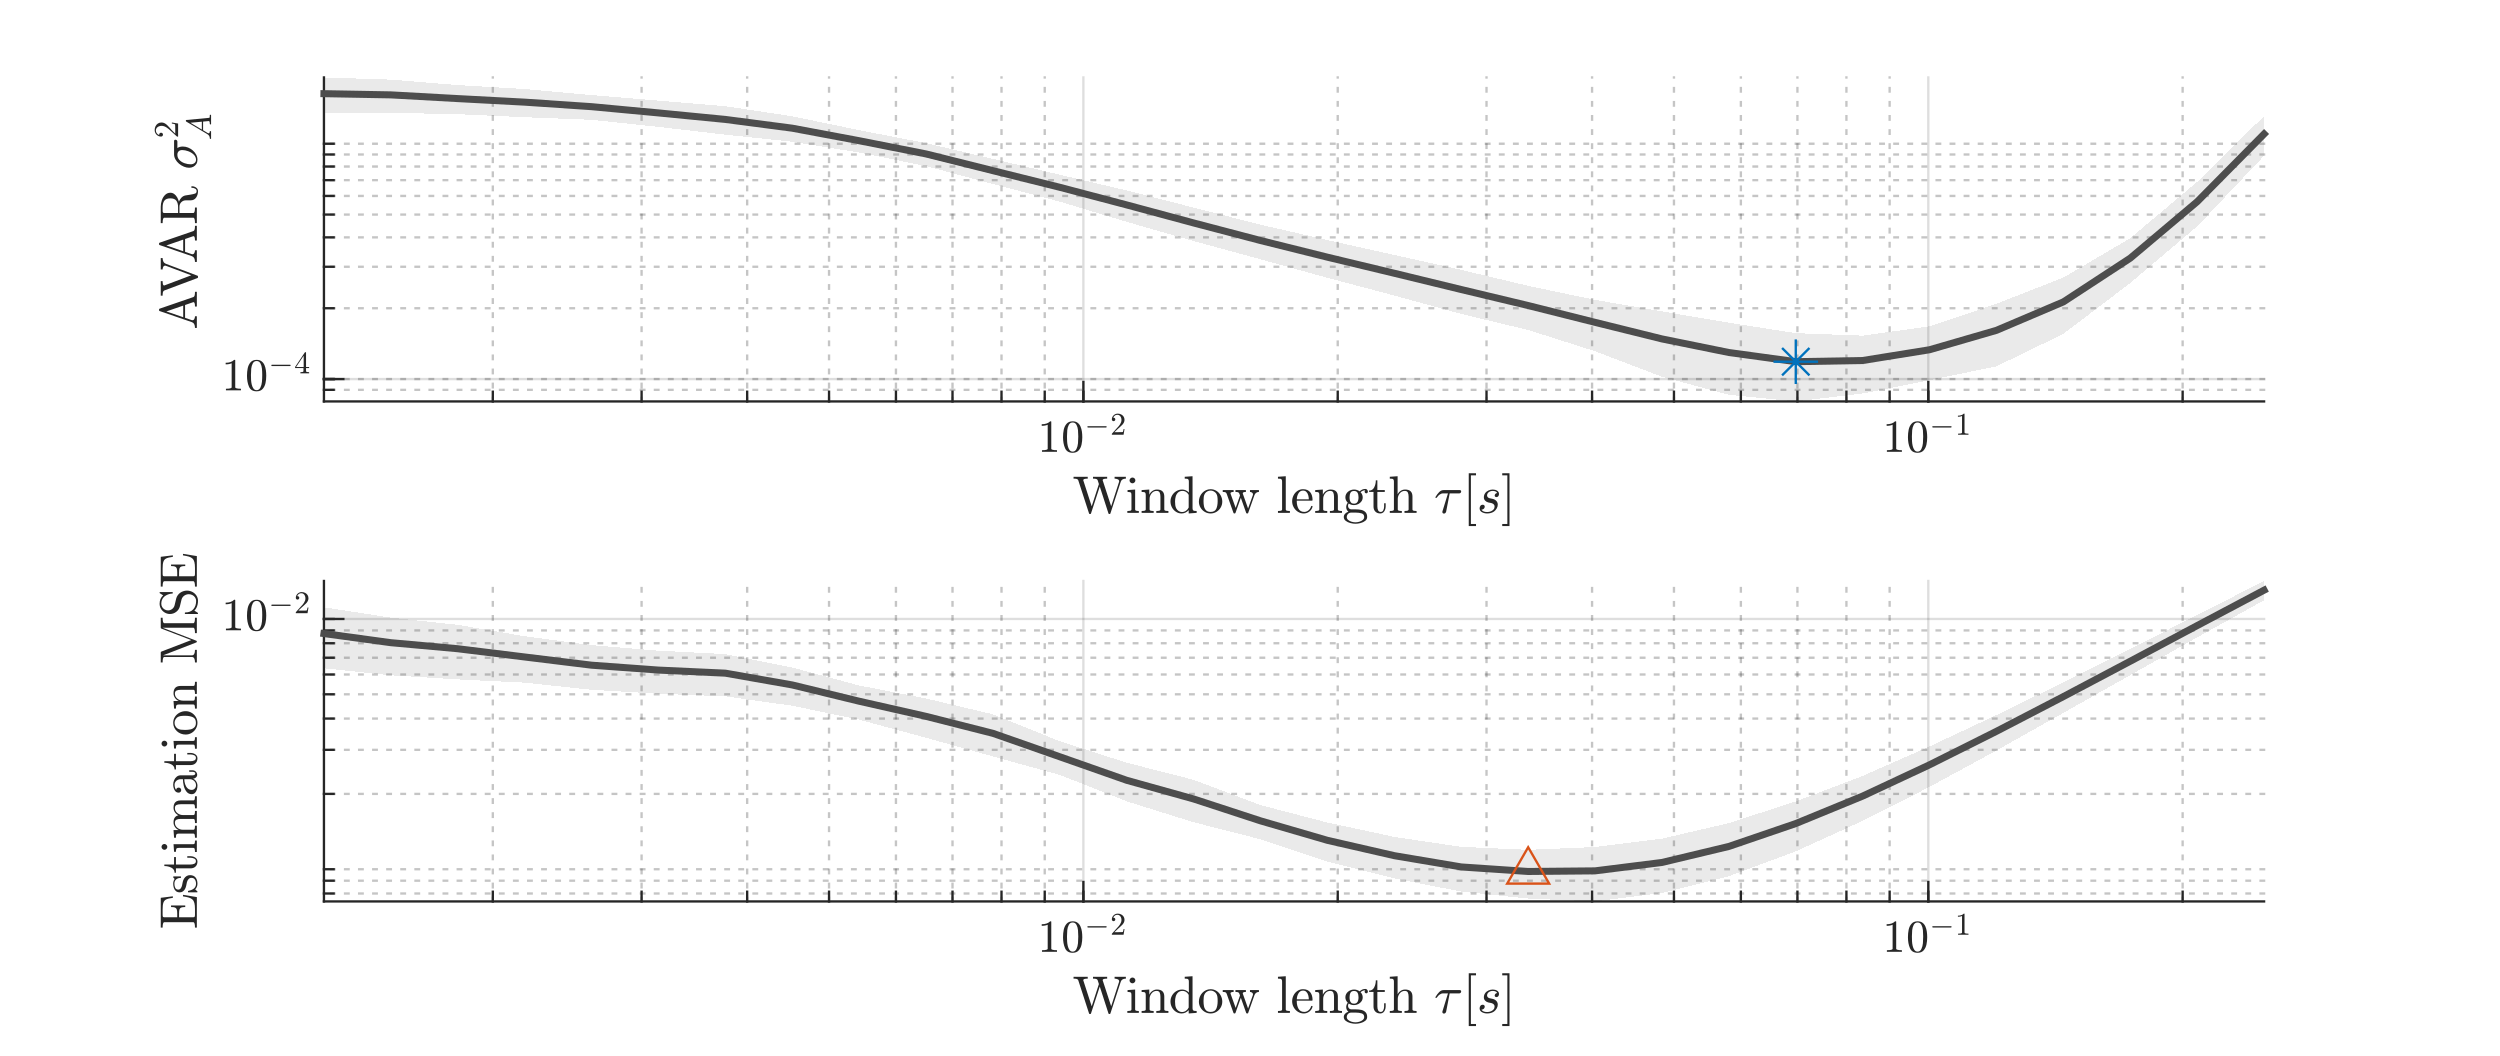 <?xml version="1.0"?>
<!DOCTYPE svg PUBLIC '-//W3C//DTD SVG 1.0//EN'
          'http://www.w3.org/TR/2001/REC-SVG-20010904/DTD/svg10.dtd'>
<svg xmlns:xlink="http://www.w3.org/1999/xlink" style="fill-opacity:1; color-rendering:auto; color-interpolation:auto; text-rendering:auto; stroke:black; stroke-linecap:square; stroke-miterlimit:10; shape-rendering:auto; stroke-opacity:1; fill:black; stroke-dasharray:none; font-weight:normal; stroke-width:1; font-family:'Dialog'; font-style:normal; stroke-linejoin:miter; font-size:12px; stroke-dashoffset:0; image-rendering:auto;" width="710" height="300" xmlns="http://www.w3.org/2000/svg"
><rect width="100%" height="100%" fill="#808080" stroke="none"/><!--Generated by the Batik Graphics2D SVG Generator--><defs id="genericDefs"
  /><g
  ><defs id="defs1"
    ><clipPath clipPathUnits="userSpaceOnUse" id="clipPath1"
      ><path d="M0 0 L710 0 L710 300 L0 300 L0 0 Z"
      /></clipPath
    ></defs
    ><g style="fill:white; stroke:white;"
    ><rect x="0" y="0" width="710" style="clip-path:url(#clipPath1); stroke:none;" height="300"
    /></g
    ><g style="fill:white; text-rendering:optimizeSpeed; color-rendering:optimizeSpeed; image-rendering:optimizeSpeed; shape-rendering:crispEdges; stroke:white; color-interpolation:sRGB;"
    ><rect x="0" width="710" height="300" y="0" style="stroke:none;"
      /><path style="stroke:none;" d="M92 114 L643 114 L643 22 L92 22 Z"
    /></g
    ><g style="fill-opacity:0.251; color-rendering:optimizeQuality; color-interpolation:linearRGB; text-rendering:geometricPrecision; stroke:rgb(26,26,26); stroke-linecap:butt; stroke-miterlimit:1; stroke-opacity:0.251; fill:rgb(26,26,26); stroke-dasharray:1,3; stroke-width:0.667; stroke-linejoin:bevel; image-rendering:optimizeQuality;"
    ><line y2="22" style="fill:none;" x1="139.96" x2="139.96" y1="114"
      /><line y2="22" style="fill:none;" x1="182.214" x2="182.214" y1="114"
      /><line y2="22" style="fill:none;" x1="212.194" x2="212.194" y1="114"
      /><line y2="22" style="fill:none;" x1="235.448" x2="235.448" y1="114"
      /><line y2="22" style="fill:none;" x1="254.448" x2="254.448" y1="114"
      /><line y2="22" style="fill:none;" x1="270.512" x2="270.512" y1="114"
      /><line y2="22" style="fill:none;" x1="284.428" x2="284.428" y1="114"
      /><line y2="22" style="fill:none;" x1="296.702" x2="296.702" y1="114"
      /><line y2="22" style="fill:none;" x1="379.916" x2="379.916" y1="114"
      /><line y2="22" style="fill:none;" x1="422.17" x2="422.17" y1="114"
      /><line y2="22" style="fill:none;" x1="452.149" x2="452.149" y1="114"
      /><line y2="22" style="fill:none;" x1="475.404" x2="475.404" y1="114"
      /><line y2="22" style="fill:none;" x1="494.404" x2="494.404" y1="114"
      /><line y2="22" style="fill:none;" x1="510.468" x2="510.468" y1="114"
      /><line y2="22" style="fill:none;" x1="524.383" x2="524.383" y1="114"
      /><line y2="22" style="fill:none;" x1="536.658" x2="536.658" y1="114"
      /><line y2="22" style="fill:none;" x1="619.871" x2="619.871" y1="114"
    /></g
    ><g style="stroke-linecap:butt; fill-opacity:0.149; fill:rgb(38,38,38); text-rendering:geometricPrecision; image-rendering:optimizeQuality; color-rendering:optimizeQuality; stroke-linejoin:round; stroke:rgb(38,38,38); color-interpolation:linearRGB; stroke-width:0.667; stroke-opacity:0.149;"
    ><line y2="22" style="fill:none;" x1="307.682" x2="307.682" y1="114"
      /><line y2="22" style="fill:none;" x1="547.637" x2="547.637" y1="114"
    /></g
    ><g style="fill-opacity:0.251; color-rendering:optimizeQuality; color-interpolation:linearRGB; text-rendering:geometricPrecision; stroke:rgb(26,26,26); stroke-linecap:butt; stroke-miterlimit:1; stroke-opacity:0.251; fill:rgb(26,26,26); stroke-dasharray:1,3; stroke-width:0.667; stroke-linejoin:bevel; image-rendering:optimizeQuality;"
    ><line y2="110.715" style="fill:none;" x1="643" x2="92" y1="110.715"
      /><line y2="107.656" style="fill:none;" x1="643" x2="92" y1="107.656"
      /><line y2="87.536" style="fill:none;" x1="643" x2="92" y1="87.536"
      /><line y2="75.766" style="fill:none;" x1="643" x2="92" y1="75.766"
      /><line y2="67.416" style="fill:none;" x1="643" x2="92" y1="67.416"
      /><line y2="60.938" style="fill:none;" x1="643" x2="92" y1="60.938"
      /><line y2="55.646" style="fill:none;" x1="643" x2="92" y1="55.646"
      /><line y2="51.171" style="fill:none;" x1="643" x2="92" y1="51.171"
      /><line y2="47.295" style="fill:none;" x1="643" x2="92" y1="47.295"
      /><line y2="43.876" style="fill:none;" x1="643" x2="92" y1="43.876"
      /><line y2="40.818" style="fill:none;" x1="643" x2="92" y1="40.818"
    /></g
    ><g style="stroke-linecap:butt; fill-opacity:0.149; fill:rgb(38,38,38); text-rendering:geometricPrecision; image-rendering:optimizeQuality; color-rendering:optimizeQuality; stroke-linejoin:round; stroke:rgb(38,38,38); color-interpolation:linearRGB; stroke-width:0.667; stroke-opacity:0.149;"
    ><line y2="107.656" style="fill:none;" x1="643" x2="92" y1="107.656"
      /><line x1="92" x2="643" y1="114" style="stroke-linecap:square; fill-opacity:1; fill:none; stroke-opacity:1;" y2="114"
      /><line x1="307.682" x2="307.682" y1="114" style="stroke-linecap:square; fill-opacity:1; fill:none; stroke-opacity:1;" y2="108.49"
      /><line x1="547.637" x2="547.637" y1="114" style="stroke-linecap:square; fill-opacity:1; fill:none; stroke-opacity:1;" y2="108.49"
      /><line x1="139.96" x2="139.96" y1="114" style="stroke-linecap:square; fill-opacity:1; fill:none; stroke-opacity:1;" y2="111.245"
      /><line x1="182.214" x2="182.214" y1="114" style="stroke-linecap:square; fill-opacity:1; fill:none; stroke-opacity:1;" y2="111.245"
      /><line x1="212.194" x2="212.194" y1="114" style="stroke-linecap:square; fill-opacity:1; fill:none; stroke-opacity:1;" y2="111.245"
      /><line x1="235.448" x2="235.448" y1="114" style="stroke-linecap:square; fill-opacity:1; fill:none; stroke-opacity:1;" y2="111.245"
      /><line x1="254.448" x2="254.448" y1="114" style="stroke-linecap:square; fill-opacity:1; fill:none; stroke-opacity:1;" y2="111.245"
      /><line x1="270.512" x2="270.512" y1="114" style="stroke-linecap:square; fill-opacity:1; fill:none; stroke-opacity:1;" y2="111.245"
      /><line x1="284.428" x2="284.428" y1="114" style="stroke-linecap:square; fill-opacity:1; fill:none; stroke-opacity:1;" y2="111.245"
      /><line x1="296.702" x2="296.702" y1="114" style="stroke-linecap:square; fill-opacity:1; fill:none; stroke-opacity:1;" y2="111.245"
      /><line x1="307.682" x2="307.682" y1="114" style="stroke-linecap:square; fill-opacity:1; fill:none; stroke-opacity:1;" y2="111.245"
      /><line x1="379.916" x2="379.916" y1="114" style="stroke-linecap:square; fill-opacity:1; fill:none; stroke-opacity:1;" y2="111.245"
      /><line x1="422.17" x2="422.17" y1="114" style="stroke-linecap:square; fill-opacity:1; fill:none; stroke-opacity:1;" y2="111.245"
      /><line x1="452.149" x2="452.149" y1="114" style="stroke-linecap:square; fill-opacity:1; fill:none; stroke-opacity:1;" y2="111.245"
      /><line x1="475.404" x2="475.404" y1="114" style="stroke-linecap:square; fill-opacity:1; fill:none; stroke-opacity:1;" y2="111.245"
      /><line x1="494.404" x2="494.404" y1="114" style="stroke-linecap:square; fill-opacity:1; fill:none; stroke-opacity:1;" y2="111.245"
      /><line x1="510.468" x2="510.468" y1="114" style="stroke-linecap:square; fill-opacity:1; fill:none; stroke-opacity:1;" y2="111.245"
      /><line x1="524.383" x2="524.383" y1="114" style="stroke-linecap:square; fill-opacity:1; fill:none; stroke-opacity:1;" y2="111.245"
      /><line x1="536.658" x2="536.658" y1="114" style="stroke-linecap:square; fill-opacity:1; fill:none; stroke-opacity:1;" y2="111.245"
      /><line x1="547.637" x2="547.637" y1="114" style="stroke-linecap:square; fill-opacity:1; fill:none; stroke-opacity:1;" y2="111.245"
      /><line x1="619.871" x2="619.871" y1="114" style="stroke-linecap:square; fill-opacity:1; fill:none; stroke-opacity:1;" y2="111.245"
    /></g
    ><g transform="translate(307.682,117.111)" style="font-size:13.333px; fill:rgb(38,38,38); text-rendering:geometricPrecision; image-rendering:optimizeQuality; color-rendering:optimizeQuality; font-family:'mwa_cmr10'; stroke:rgb(38,38,38); color-interpolation:linearRGB;"
    ><path style="stroke:none;" d="M-11.76 11.2 L-11.76 10.747 Q-10.135 10.747 -10.135 10.325 L-10.135 3.513 Q-10.807 3.825 -11.838 3.825 L-11.838 3.372 Q-10.244 3.372 -9.432 2.544 L-9.244 2.544 Q-9.197 2.544 -9.158 2.575 Q-9.119 2.606 -9.119 2.653 L-9.119 10.325 Q-9.119 10.747 -7.494 10.747 L-7.494 11.2 L-11.76 11.2 Z"
      /><path style="stroke:none;" d="M-3.046 11.481 Q-4.64 11.481 -5.21 10.169 Q-5.781 8.856 -5.781 7.059 Q-5.781 5.919 -5.578 4.926 Q-5.374 3.934 -4.765 3.239 Q-4.156 2.544 -3.046 2.544 Q-2.187 2.544 -1.64 2.958 Q-1.093 3.372 -0.812 4.036 Q-0.531 4.7 -0.421 5.458 Q-0.312 6.216 -0.312 7.059 Q-0.312 8.169 -0.523 9.145 Q-0.734 10.122 -1.335 10.802 Q-1.937 11.481 -3.046 11.481 ZM-3.046 11.153 Q-2.328 11.153 -1.968 10.411 Q-1.609 9.669 -1.531 8.762 Q-1.453 7.856 -1.453 6.841 Q-1.453 5.872 -1.531 5.044 Q-1.609 4.216 -1.96 3.544 Q-2.312 2.872 -3.046 2.872 Q-3.781 2.872 -4.14 3.551 Q-4.499 4.231 -4.578 5.051 Q-4.656 5.872 -4.656 6.841 Q-4.656 7.575 -4.624 8.216 Q-4.593 8.856 -4.437 9.536 Q-4.281 10.216 -3.945 10.684 Q-3.609 11.153 -3.046 11.153 Z"
      /><path style="stroke:none;" d="M1.292 4.299 Q1.214 4.299 1.167 4.236 Q1.12 4.174 1.12 4.111 Q1.12 4.049 1.167 3.986 Q1.214 3.924 1.292 3.924 L6.449 3.924 Q6.527 3.924 6.574 3.986 Q6.62 4.049 6.62 4.111 Q6.62 4.174 6.574 4.236 Q6.527 4.299 6.449 4.299 L1.292 4.299 Z"
      /><path style="stroke:none;" d="M8.083 6.361 L8.083 6.127 Q8.083 6.096 8.098 6.064 L9.489 4.518 Q9.817 4.174 10.012 3.947 Q10.208 3.721 10.403 3.416 Q10.598 3.111 10.708 2.799 Q10.817 2.486 10.817 2.127 Q10.817 1.768 10.677 1.424 Q10.536 1.08 10.27 0.885 Q10.005 0.69 9.614 0.69 Q9.223 0.69 8.911 0.924 Q8.598 1.158 8.473 1.533 Q8.52 1.518 8.567 1.518 Q8.77 1.518 8.919 1.651 Q9.067 1.783 9.067 2.002 Q9.067 2.205 8.919 2.354 Q8.77 2.502 8.567 2.502 Q8.364 2.502 8.223 2.354 Q8.083 2.205 8.083 2.002 Q8.083 1.674 8.208 1.377 Q8.333 1.08 8.575 0.846 Q8.817 0.611 9.114 0.486 Q9.411 0.361 9.755 0.361 Q10.27 0.361 10.716 0.58 Q11.161 0.799 11.419 1.197 Q11.677 1.596 11.677 2.127 Q11.677 2.518 11.505 2.869 Q11.333 3.221 11.067 3.51 Q10.802 3.799 10.38 4.166 Q9.958 4.533 9.833 4.658 L8.802 5.627 L9.677 5.627 Q10.317 5.627 10.739 5.619 Q11.161 5.611 11.192 5.58 Q11.302 5.471 11.411 4.752 L11.677 4.752 L11.411 6.361 L8.083 6.361 Z"
    /></g
    ><g transform="translate(547.637,117.111)" style="font-size:13.333px; fill:rgb(38,38,38); text-rendering:geometricPrecision; image-rendering:optimizeQuality; color-rendering:optimizeQuality; font-family:'mwa_cmr10'; stroke:rgb(38,38,38); color-interpolation:linearRGB;"
    ><path style="stroke:none;" d="M-11.76 11.2 L-11.76 10.747 Q-10.135 10.747 -10.135 10.325 L-10.135 3.513 Q-10.807 3.825 -11.838 3.825 L-11.838 3.372 Q-10.244 3.372 -9.432 2.544 L-9.244 2.544 Q-9.197 2.544 -9.158 2.575 Q-9.119 2.606 -9.119 2.653 L-9.119 10.325 Q-9.119 10.747 -7.494 10.747 L-7.494 11.2 L-11.76 11.2 Z"
      /><path style="stroke:none;" d="M-3.046 11.481 Q-4.64 11.481 -5.21 10.169 Q-5.781 8.856 -5.781 7.059 Q-5.781 5.919 -5.578 4.926 Q-5.374 3.934 -4.765 3.239 Q-4.156 2.544 -3.046 2.544 Q-2.187 2.544 -1.64 2.958 Q-1.093 3.372 -0.812 4.036 Q-0.531 4.7 -0.421 5.458 Q-0.312 6.216 -0.312 7.059 Q-0.312 8.169 -0.523 9.145 Q-0.734 10.122 -1.335 10.802 Q-1.937 11.481 -3.046 11.481 ZM-3.046 11.153 Q-2.328 11.153 -1.968 10.411 Q-1.609 9.669 -1.531 8.762 Q-1.453 7.856 -1.453 6.841 Q-1.453 5.872 -1.531 5.044 Q-1.609 4.216 -1.96 3.544 Q-2.312 2.872 -3.046 2.872 Q-3.781 2.872 -4.14 3.551 Q-4.499 4.231 -4.578 5.051 Q-4.656 5.872 -4.656 6.841 Q-4.656 7.575 -4.624 8.216 Q-4.593 8.856 -4.437 9.536 Q-4.281 10.216 -3.945 10.684 Q-3.609 11.153 -3.046 11.153 Z"
      /><path style="stroke:none;" d="M1.292 4.299 Q1.214 4.299 1.167 4.236 Q1.12 4.174 1.12 4.111 Q1.12 4.049 1.167 3.986 Q1.214 3.924 1.292 3.924 L6.449 3.924 Q6.527 3.924 6.574 3.986 Q6.62 4.049 6.62 4.111 Q6.62 4.174 6.574 4.236 Q6.527 4.299 6.449 4.299 L1.292 4.299 Z"
      /><path style="stroke:none;" d="M8.458 6.361 L8.458 6.049 Q9.583 6.049 9.583 5.752 L9.583 1.033 Q9.13 1.252 8.411 1.252 L8.411 0.94 Q9.52 0.94 10.083 0.361 L10.208 0.361 Q10.239 0.361 10.262 0.385 Q10.286 0.408 10.286 0.44 L10.286 5.752 Q10.286 6.049 11.411 6.049 L11.411 6.361 L8.458 6.361 Z"
    /></g
    ><g transform="translate(367.5,133.333)" style="font-size:14.667px; fill:rgb(38,38,38); text-rendering:geometricPrecision; image-rendering:optimizeQuality; color-rendering:optimizeQuality; font-family:'mwa_cmr10'; stroke:rgb(38,38,38); color-interpolation:linearRGB;"
    ><path style="stroke:none;" d="M-58.209 12.492 L-61.272 3.07 Q-61.397 2.757 -61.733 2.679 Q-62.068 2.601 -62.615 2.601 L-62.615 2.07 L-58.584 2.07 L-58.584 2.601 Q-59.85 2.601 -59.85 3.007 L-59.85 3.07 L-57.459 10.461 L-55.412 4.148 L-55.756 3.07 Q-55.865 2.757 -56.209 2.679 Q-56.553 2.601 -57.084 2.601 L-57.084 2.07 L-53.068 2.07 L-53.068 2.601 Q-54.35 2.601 -54.35 3.007 Q-54.35 3.023 -54.334 3.07 Q-54.318 3.117 -54.318 3.132 L-51.928 10.461 L-49.678 3.492 Q-49.662 3.445 -49.662 3.351 Q-49.662 2.945 -50.084 2.773 Q-50.506 2.601 -50.959 2.601 L-50.959 2.07 L-47.756 2.07 L-47.756 2.601 Q-48.928 2.601 -49.209 3.492 L-52.147 12.492 Q-52.193 12.648 -52.365 12.648 L-52.475 12.648 Q-52.647 12.648 -52.693 12.492 L-55.162 4.851 L-57.662 12.492 Q-57.709 12.648 -57.881 12.648 L-57.99 12.648 Q-58.162 12.648 -58.209 12.492 Z"
      /><path style="stroke:none;" d="M-47.338 12.32 L-47.338 11.789 Q-46.838 11.789 -46.502 11.711 Q-46.166 11.632 -46.166 11.32 L-46.166 7.226 Q-46.166 6.648 -46.393 6.515 Q-46.619 6.382 -47.276 6.382 L-47.276 5.851 L-45.119 5.695 L-45.119 11.32 Q-45.119 11.632 -44.83 11.711 Q-44.541 11.789 -44.072 11.789 L-44.072 12.32 L-47.338 12.32 ZM-46.713 3.117 Q-46.713 2.789 -46.463 2.539 Q-46.213 2.289 -45.885 2.289 Q-45.682 2.289 -45.479 2.398 Q-45.276 2.507 -45.166 2.703 Q-45.057 2.898 -45.057 3.117 Q-45.057 3.429 -45.307 3.679 Q-45.557 3.929 -45.885 3.929 Q-46.213 3.929 -46.463 3.679 Q-46.713 3.429 -46.713 3.117 Z"
      /><path style="stroke:none;" d="M-43.28 12.32 L-43.28 11.789 Q-42.78 11.789 -42.444 11.711 Q-42.108 11.632 -42.108 11.32 L-42.108 7.226 Q-42.108 6.82 -42.233 6.64 Q-42.358 6.461 -42.584 6.421 Q-42.811 6.382 -43.28 6.382 L-43.28 5.851 L-41.108 5.695 L-41.108 7.164 Q-40.811 6.507 -40.217 6.101 Q-39.623 5.695 -38.936 5.695 Q-37.889 5.695 -37.365 6.195 Q-36.842 6.695 -36.842 7.711 L-36.842 11.32 Q-36.842 11.632 -36.514 11.711 Q-36.186 11.789 -35.67 11.789 L-35.67 12.32 L-39.108 12.32 L-39.108 11.789 Q-38.592 11.789 -38.264 11.711 Q-37.936 11.632 -37.936 11.32 L-37.936 7.757 Q-37.936 7.023 -38.147 6.554 Q-38.358 6.086 -39.03 6.086 Q-39.889 6.086 -40.452 6.781 Q-41.014 7.476 -41.014 8.351 L-41.014 11.32 Q-41.014 11.632 -40.686 11.711 Q-40.358 11.789 -39.858 11.789 L-39.858 12.32 L-43.28 12.32 Z"
      /><path style="stroke:none;" d="M-31.928 12.492 Q-32.803 12.492 -33.538 12.007 Q-34.272 11.523 -34.678 10.742 Q-35.084 9.961 -35.084 9.086 Q-35.084 8.179 -34.639 7.398 Q-34.194 6.617 -33.436 6.156 Q-32.678 5.695 -31.756 5.695 Q-31.209 5.695 -30.717 5.921 Q-30.225 6.148 -29.866 6.57 L-29.866 3.445 Q-29.866 3.039 -29.991 2.859 Q-30.116 2.679 -30.334 2.64 Q-30.553 2.601 -31.038 2.601 L-31.038 2.07 L-28.819 1.914 L-28.819 10.961 Q-28.819 11.351 -28.694 11.531 Q-28.569 11.711 -28.35 11.75 Q-28.131 11.789 -27.647 11.789 L-27.647 12.32 L-29.913 12.492 L-29.913 11.539 Q-30.303 11.992 -30.834 12.242 Q-31.366 12.492 -31.928 12.492 ZM-33.459 11.023 Q-33.194 11.507 -32.764 11.796 Q-32.334 12.086 -31.834 12.086 Q-31.209 12.086 -30.694 11.734 Q-30.178 11.382 -29.913 10.804 L-29.913 7.211 Q-30.084 6.882 -30.358 6.617 Q-30.631 6.351 -30.959 6.218 Q-31.288 6.086 -31.663 6.086 Q-32.444 6.086 -32.92 6.523 Q-33.397 6.961 -33.592 7.648 Q-33.788 8.336 -33.788 9.101 Q-33.788 9.695 -33.725 10.14 Q-33.663 10.586 -33.459 11.023 Z"
      /><path style="stroke:none;" d="M-23.686 12.492 Q-24.593 12.492 -25.358 12.031 Q-26.124 11.57 -26.569 10.804 Q-27.015 10.039 -27.015 9.132 Q-27.015 8.445 -26.772 7.804 Q-26.53 7.164 -26.069 6.664 Q-25.608 6.164 -24.999 5.882 Q-24.39 5.601 -23.686 5.601 Q-22.765 5.601 -22.007 6.086 Q-21.249 6.57 -20.811 7.39 Q-20.374 8.211 -20.374 9.132 Q-20.374 10.023 -20.819 10.796 Q-21.265 11.57 -22.03 12.031 Q-22.796 12.492 -23.686 12.492 ZM-23.686 12.054 Q-22.483 12.054 -22.085 11.179 Q-21.686 10.304 -21.686 8.961 Q-21.686 8.211 -21.765 7.711 Q-21.843 7.211 -22.108 6.804 Q-22.28 6.57 -22.538 6.382 Q-22.796 6.195 -23.085 6.093 Q-23.374 5.992 -23.686 5.992 Q-24.155 5.992 -24.577 6.203 Q-24.999 6.414 -25.28 6.804 Q-25.561 7.242 -25.632 7.75 Q-25.702 8.257 -25.702 8.961 Q-25.702 9.804 -25.561 10.476 Q-25.421 11.148 -24.975 11.601 Q-24.53 12.054 -23.686 12.054 Z"
      /><path style="stroke:none;" d="M-17.198 12.32 L-19.135 6.867 Q-19.26 6.539 -19.51 6.461 Q-19.76 6.382 -20.245 6.382 L-20.245 5.851 L-17.151 5.851 L-17.151 6.382 Q-18.042 6.382 -18.042 6.757 Q-18.026 6.773 -18.026 6.796 Q-18.026 6.82 -18.026 6.867 L-16.573 10.914 L-15.338 7.382 L-15.526 6.867 Q-15.651 6.539 -15.909 6.461 Q-16.167 6.382 -16.635 6.382 L-16.635 5.851 L-13.667 5.851 L-13.667 6.382 Q-14.557 6.382 -14.557 6.757 Q-14.557 6.804 -14.542 6.867 L-13.042 11.086 L-11.682 7.273 Q-11.651 7.148 -11.651 7.054 Q-11.651 6.742 -11.917 6.562 Q-12.182 6.382 -12.51 6.382 L-12.51 5.851 L-9.963 5.851 L-9.963 6.382 Q-10.417 6.382 -10.745 6.617 Q-11.073 6.851 -11.229 7.273 L-13.01 12.32 Q-13.057 12.492 -13.245 12.492 L-13.354 12.492 Q-13.526 12.492 -13.588 12.32 L-15.104 8.039 L-16.62 12.32 Q-16.682 12.492 -16.854 12.492 L-16.963 12.492 Q-17.135 12.492 -17.198 12.32 Z"
      /><path style="stroke:none;" d="M-4.56 12.32 L-4.56 11.789 Q-4.06 11.789 -3.724 11.711 Q-3.388 11.632 -3.388 11.32 L-3.388 3.445 Q-3.388 3.039 -3.513 2.859 Q-3.638 2.679 -3.865 2.64 Q-4.091 2.601 -4.56 2.601 L-4.56 2.07 L-2.341 1.914 L-2.341 11.32 Q-2.341 11.632 -2.013 11.711 Q-1.685 11.789 -1.17 11.789 L-1.17 12.32 L-4.56 12.32 Z"
      /><path style="stroke:none;" d="M2.78 12.492 Q1.858 12.492 1.1 12.007 Q0.342 11.523 -0.096 10.726 Q-0.533 9.929 -0.533 9.039 Q-0.533 8.148 -0.135 7.359 Q0.264 6.57 0.975 6.086 Q1.686 5.601 2.561 5.601 Q3.264 5.601 3.772 5.828 Q4.279 6.054 4.608 6.468 Q4.936 6.882 5.1 7.437 Q5.264 7.992 5.264 8.664 Q5.264 8.851 5.123 8.851 L0.779 8.851 L0.779 9.023 Q0.779 10.257 1.28 11.156 Q1.78 12.054 2.92 12.054 Q3.373 12.054 3.764 11.843 Q4.154 11.632 4.444 11.273 Q4.733 10.914 4.842 10.492 Q4.858 10.445 4.897 10.398 Q4.936 10.351 4.983 10.351 L5.123 10.351 Q5.264 10.351 5.264 10.554 Q5.061 11.398 4.358 11.945 Q3.655 12.492 2.78 12.492 ZM0.795 8.476 L4.201 8.476 Q4.201 7.914 4.045 7.336 Q3.889 6.757 3.522 6.375 Q3.155 5.992 2.561 5.992 Q1.717 5.992 1.256 6.789 Q0.795 7.586 0.795 8.476 Z"
      /><path style="stroke:none;" d="M6.017 12.32 L6.017 11.789 Q6.517 11.789 6.853 11.711 Q7.189 11.632 7.189 11.32 L7.189 7.226 Q7.189 6.82 7.064 6.64 Q6.939 6.461 6.712 6.421 Q6.486 6.382 6.017 6.382 L6.017 5.851 L8.189 5.695 L8.189 7.164 Q8.486 6.507 9.079 6.101 Q9.673 5.695 10.361 5.695 Q11.407 5.695 11.931 6.195 Q12.454 6.695 12.454 7.711 L12.454 11.32 Q12.454 11.632 12.782 11.711 Q13.111 11.789 13.626 11.789 L13.626 12.32 L10.189 12.32 L10.189 11.789 Q10.704 11.789 11.032 11.711 Q11.361 11.632 11.361 11.32 L11.361 7.757 Q11.361 7.023 11.15 6.554 Q10.939 6.086 10.267 6.086 Q9.407 6.086 8.845 6.781 Q8.282 7.476 8.282 8.351 L8.282 11.32 Q8.282 11.632 8.611 11.711 Q8.939 11.789 9.439 11.789 L9.439 12.32 L6.017 12.32 Z"
      /><path style="stroke:none;" d="M14.134 13.492 Q14.134 12.961 14.517 12.562 Q14.899 12.164 15.446 11.992 Q15.134 11.757 14.977 11.414 Q14.821 11.07 14.821 10.679 Q14.821 9.976 15.274 9.445 Q14.587 8.773 14.587 7.898 Q14.587 7.429 14.79 7.015 Q14.993 6.601 15.352 6.304 Q15.712 6.007 16.149 5.851 Q16.587 5.695 17.04 5.695 Q17.931 5.695 18.649 6.211 Q18.962 5.882 19.384 5.703 Q19.806 5.523 20.259 5.523 Q20.571 5.523 20.774 5.757 Q20.977 5.992 20.977 6.304 Q20.977 6.492 20.845 6.632 Q20.712 6.773 20.524 6.773 Q20.337 6.773 20.196 6.632 Q20.056 6.492 20.056 6.304 Q20.056 6.023 20.243 5.914 Q19.462 5.914 18.899 6.461 Q19.181 6.726 19.345 7.117 Q19.509 7.507 19.509 7.898 Q19.509 8.539 19.157 9.046 Q18.806 9.554 18.227 9.836 Q17.649 10.117 17.04 10.117 Q16.227 10.117 15.54 9.664 Q15.337 9.961 15.337 10.32 Q15.337 10.726 15.595 11.023 Q15.852 11.32 16.243 11.32 L17.477 11.32 Q18.368 11.32 19.087 11.476 Q19.806 11.632 20.29 12.117 Q20.774 12.601 20.774 13.492 Q20.774 14.148 20.22 14.586 Q19.665 15.023 18.892 15.218 Q18.118 15.414 17.462 15.414 Q16.79 15.414 16.017 15.218 Q15.243 15.023 14.688 14.586 Q14.134 14.148 14.134 13.492 ZM14.977 13.492 Q14.977 13.992 15.384 14.336 Q15.79 14.679 16.368 14.843 Q16.946 15.007 17.462 15.007 Q17.962 15.007 18.54 14.843 Q19.118 14.679 19.524 14.336 Q19.931 13.992 19.931 13.492 Q19.931 12.711 19.22 12.476 Q18.509 12.242 17.477 12.242 L16.243 12.242 Q15.899 12.242 15.61 12.406 Q15.321 12.57 15.149 12.867 Q14.977 13.164 14.977 13.492 ZM17.04 9.711 Q18.321 9.711 18.321 7.898 Q18.321 7.117 18.048 6.609 Q17.774 6.101 17.04 6.101 Q16.306 6.101 16.04 6.609 Q15.774 7.117 15.774 7.898 Q15.774 8.398 15.876 8.796 Q15.977 9.195 16.251 9.453 Q16.524 9.711 17.04 9.711 Z"
      /><path style="stroke:none;" d="M22.576 10.523 L22.576 6.382 L21.326 6.382 L21.326 5.992 Q22.311 5.992 22.772 5.078 Q23.233 4.164 23.233 3.086 L23.67 3.086 L23.67 5.851 L25.78 5.851 L25.78 6.382 L23.67 6.382 L23.67 10.492 Q23.67 11.117 23.881 11.586 Q24.092 12.054 24.623 12.054 Q25.139 12.054 25.366 11.554 Q25.592 11.054 25.592 10.492 L25.592 9.601 L26.03 9.601 L26.03 10.523 Q26.03 10.992 25.858 11.445 Q25.686 11.898 25.35 12.195 Q25.014 12.492 24.53 12.492 Q23.623 12.492 23.1 11.953 Q22.576 11.414 22.576 10.523 Z"
      /><path style="stroke:none;" d="M27.202 12.32 L27.202 11.789 Q27.702 11.789 28.038 11.711 Q28.374 11.632 28.374 11.32 L28.374 3.445 Q28.374 3.039 28.249 2.859 Q28.124 2.679 27.897 2.64 Q27.671 2.601 27.202 2.601 L27.202 2.07 L29.421 1.914 L29.421 7.07 Q29.733 6.445 30.296 6.07 Q30.858 5.695 31.546 5.695 Q32.593 5.695 33.116 6.195 Q33.639 6.695 33.639 7.711 L33.639 11.32 Q33.639 11.632 33.968 11.711 Q34.296 11.789 34.811 11.789 L34.811 12.32 L31.374 12.32 L31.374 11.789 Q31.89 11.789 32.218 11.711 Q32.546 11.632 32.546 11.32 L32.546 7.757 Q32.546 7.023 32.335 6.554 Q32.124 6.086 31.452 6.086 Q30.593 6.086 30.03 6.781 Q29.468 7.476 29.468 8.351 L29.468 11.32 Q29.468 11.632 29.796 11.711 Q30.124 11.789 30.624 11.789 L30.624 12.32 L27.202 12.32 Z"
      /><path style="stroke:none;" d="M42.13 12.086 Q42.13 11.992 42.145 11.929 L43.724 6.789 L42.364 6.789 Q41.817 6.789 41.341 7.132 Q40.864 7.476 40.552 7.992 Q40.52 8.054 40.458 8.054 L40.286 8.054 Q40.145 8.054 40.145 7.914 Q40.145 7.882 40.177 7.82 Q40.661 6.992 41.224 6.421 Q41.786 5.851 42.489 5.851 L47.083 5.851 Q47.255 5.851 47.364 5.961 Q47.474 6.07 47.474 6.226 Q47.474 6.461 47.317 6.625 Q47.161 6.789 46.927 6.789 L44.208 6.789 L43.208 11.961 Q43.145 12.195 42.989 12.359 Q42.833 12.523 42.583 12.523 Q42.38 12.523 42.255 12.398 Q42.13 12.273 42.13 12.086 Z"
      /><path style="stroke:none;" d="M49.623 16.07 L49.623 1.07 L51.686 1.07 L51.686 1.664 L50.233 1.664 L50.233 15.476 L51.686 15.476 L51.686 16.07 L49.623 16.07 Z"
      /><path style="stroke:none;" d="M53.229 11.398 Q53.635 12.086 54.854 12.086 Q55.385 12.086 55.861 11.906 Q56.338 11.726 56.651 11.375 Q56.963 11.023 56.963 10.507 Q56.963 10.117 56.682 9.867 Q56.401 9.617 55.994 9.523 L55.182 9.367 Q54.635 9.226 54.276 8.843 Q53.916 8.461 53.916 7.929 Q53.916 7.257 54.276 6.742 Q54.635 6.226 55.229 5.961 Q55.822 5.695 56.463 5.695 Q57.135 5.695 57.674 6.015 Q58.213 6.336 58.213 6.976 Q58.213 7.32 58.018 7.586 Q57.822 7.851 57.479 7.851 Q57.291 7.851 57.143 7.726 Q56.994 7.601 56.994 7.398 Q56.994 7.226 57.096 7.062 Q57.197 6.898 57.361 6.796 Q57.526 6.695 57.697 6.695 Q57.572 6.367 57.213 6.226 Q56.854 6.086 56.432 6.086 Q56.041 6.086 55.666 6.234 Q55.291 6.382 55.057 6.679 Q54.822 6.976 54.822 7.382 Q54.822 7.648 55.018 7.859 Q55.213 8.07 55.479 8.148 L56.354 8.336 Q56.776 8.414 57.119 8.64 Q57.463 8.867 57.666 9.203 Q57.869 9.539 57.869 9.976 Q57.869 10.539 57.557 11.078 Q57.244 11.617 56.791 11.945 Q55.994 12.492 54.838 12.492 Q54.041 12.492 53.377 12.125 Q52.713 11.757 52.713 11.023 Q52.713 10.617 52.947 10.312 Q53.182 10.007 53.588 10.007 Q53.838 10.007 54.002 10.156 Q54.166 10.304 54.166 10.554 Q54.166 10.898 53.908 11.148 Q53.651 11.398 53.307 11.398 L53.229 11.398 Z"
      /><path style="stroke:none;" d="M59.135 16.07 L59.135 15.476 L60.588 15.476 L60.588 1.664 L59.135 1.664 L59.135 1.07 L61.197 1.07 L61.197 16.07 L59.135 16.07 Z"
    /></g
    ><g style="fill:rgb(38,38,38); text-rendering:geometricPrecision; image-rendering:optimizeQuality; color-rendering:optimizeQuality; stroke-linejoin:round; stroke:rgb(38,38,38); color-interpolation:linearRGB; stroke-width:0.667;"
    ><line y2="22" style="fill:none;" x1="92" x2="92" y1="114"
      /><line y2="107.656" style="fill:none;" x1="92" x2="97.51" y1="107.656"
      /><line y2="110.715" style="fill:none;" x1="92" x2="94.755" y1="110.715"
      /><line y2="107.656" style="fill:none;" x1="92" x2="94.755" y1="107.656"
      /><line y2="107.656" style="fill:none;" x1="92" x2="94.755" y1="107.656"
      /><line y2="87.536" style="fill:none;" x1="92" x2="94.755" y1="87.536"
      /><line y2="75.766" style="fill:none;" x1="92" x2="94.755" y1="75.766"
      /><line y2="67.416" style="fill:none;" x1="92" x2="94.755" y1="67.416"
      /><line y2="60.938" style="fill:none;" x1="92" x2="94.755" y1="60.938"
      /><line y2="55.646" style="fill:none;" x1="92" x2="94.755" y1="55.646"
      /><line y2="51.171" style="fill:none;" x1="92" x2="94.755" y1="51.171"
      /><line y2="47.295" style="fill:none;" x1="92" x2="94.755" y1="47.295"
      /><line y2="43.876" style="fill:none;" x1="92" x2="94.755" y1="43.876"
      /><line y2="40.818" style="fill:none;" x1="92" x2="94.755" y1="40.818"
    /></g
    ><g transform="translate(88.889,107.656)" style="font-size:13.333px; fill:rgb(38,38,38); text-rendering:geometricPrecision; image-rendering:optimizeQuality; color-rendering:optimizeQuality; font-family:'mwa_cmr10'; stroke:rgb(38,38,38); color-interpolation:linearRGB;"
    ><path style="stroke:none;" d="M-24.723 3.2 L-24.723 2.747 Q-23.098 2.747 -23.098 2.325 L-23.098 -4.487 Q-23.77 -4.175 -24.801 -4.175 L-24.801 -4.628 Q-23.207 -4.628 -22.395 -5.456 L-22.207 -5.456 Q-22.16 -5.456 -22.121 -5.425 Q-22.082 -5.394 -22.082 -5.347 L-22.082 2.325 Q-22.082 2.747 -20.457 2.747 L-20.457 3.2 L-24.723 3.2 Z"
    /></g
    ><g transform="translate(88.889,107.656)" style="font-size:13.333px; fill:rgb(38,38,38); text-rendering:geometricPrecision; image-rendering:optimizeQuality; color-rendering:optimizeQuality; font-family:'mwa_cmr10'; stroke:rgb(38,38,38); color-interpolation:linearRGB;"
    ><path style="stroke:none;" d="M-16.009 3.481 Q-17.603 3.481 -18.173 2.169 Q-18.744 0.856 -18.744 -0.941 Q-18.744 -2.081 -18.541 -3.074 Q-18.337 -4.066 -17.728 -4.761 Q-17.119 -5.456 -16.009 -5.456 Q-15.15 -5.456 -14.603 -5.042 Q-14.056 -4.628 -13.775 -3.964 Q-13.494 -3.3 -13.384 -2.542 Q-13.275 -1.784 -13.275 -0.941 Q-13.275 0.169 -13.486 1.145 Q-13.697 2.122 -14.298 2.801 Q-14.9 3.481 -16.009 3.481 ZM-16.009 3.153 Q-15.29 3.153 -14.931 2.411 Q-14.572 1.669 -14.494 0.762 Q-14.415 -0.144 -14.415 -1.159 Q-14.415 -2.128 -14.494 -2.956 Q-14.572 -3.784 -14.923 -4.456 Q-15.275 -5.128 -16.009 -5.128 Q-16.744 -5.128 -17.103 -4.449 Q-17.462 -3.769 -17.541 -2.949 Q-17.619 -2.128 -17.619 -1.159 Q-17.619 -0.425 -17.587 0.216 Q-17.556 0.856 -17.4 1.536 Q-17.244 2.216 -16.908 2.684 Q-16.572 3.153 -16.009 3.153 Z"
      /><path style="stroke:none;" d="M-11.671 -3.701 Q-11.749 -3.701 -11.796 -3.764 Q-11.843 -3.826 -11.843 -3.889 Q-11.843 -3.951 -11.796 -4.014 Q-11.749 -4.076 -11.671 -4.076 L-6.514 -4.076 Q-6.436 -4.076 -6.389 -4.014 Q-6.343 -3.951 -6.343 -3.889 Q-6.343 -3.826 -6.389 -3.764 Q-6.436 -3.701 -6.514 -3.701 L-11.671 -3.701 Z"
      /><path style="stroke:none;" d="M-5.083 -3.123 L-5.083 -3.436 L-2.302 -7.592 Q-2.271 -7.639 -2.208 -7.639 L-2.083 -7.639 Q-1.974 -7.639 -1.974 -7.529 L-1.974 -3.436 L-1.099 -3.436 L-1.099 -3.123 L-1.974 -3.123 L-1.974 -2.248 Q-1.974 -2.061 -1.708 -2.006 Q-1.443 -1.951 -1.099 -1.951 L-1.099 -1.639 L-3.583 -1.639 L-3.583 -1.951 Q-3.24 -1.951 -2.974 -2.006 Q-2.708 -2.061 -2.708 -2.248 L-2.708 -3.123 L-5.083 -3.123 ZM-4.787 -3.436 L-2.646 -3.436 L-2.646 -6.623 L-4.787 -3.436 Z"
    /></g
    ><g style="fill-opacity:0.102; fill:rgb(51,51,51); text-rendering:optimizeSpeed; image-rendering:optimizeSpeed; color-rendering:optimizeSpeed; shape-rendering:crispEdges; stroke:rgb(51,51,51); color-interpolation:sRGB; stroke-opacity:0.102;"
    ><path style="stroke:none;" d="M92 32.077 L111 32.041 L130 32.428 L149 33.292 L168 34.016 L187 36.035 L206 38.242 L225 40.248 L244 43.316 L263 47.166 L282 52.254 L301 57.273 L320 63 L339 68.466 L358 73.648 L377 78.895 L396 83.932 L415 89.16 L434 93.712 L453 99.748 L472 106.998 L491 112.123 L510 114 L529 111.746 L548 107.96 L567 104.034 L586 94.819 L605 80.365 L624 64.288 L643 44.234 L643 32.96 L624 51.639 L605 67.634 L586 78.827 L567 86.27 L548 92.682 L529 95.315 L510 94.616 L491 91.648 L472 88.432 L453 85.163 L434 81.179 L415 76.64 L396 72.422 L377 68.176 L358 63.807 L339 58.955 L320 54.089 L301 49.626 L282 45.123 L263 40.64 L244 36.962 L225 33.017 L206 30.157 L187 28.579 L168 26.994 L149 25.281 L130 24.161 L111 22.61 L92 22 Z"
    /></g
    ><g style="stroke-linecap:butt; fill:rgb(77,77,77); text-rendering:geometricPrecision; image-rendering:optimizeQuality; color-rendering:optimizeQuality; stroke-linejoin:round; stroke:rgb(77,77,77); color-interpolation:linearRGB; stroke-width:2;"
    ><path d="M92 26.603 L111 26.944 L130 28.001 L149 29.011 L168 30.293 L187 32.069 L206 33.919 L225 36.408 L244 39.965 L263 43.72 L282 48.47 L301 53.198 L320 58.203 L339 63.323 L358 68.312 L377 73.044 L396 77.61 L415 82.23 L434 86.774 L453 91.549 L472 96.255 L491 100.116 L510 102.719 L529 102.383 L548 99.327 L567 93.814 L586 85.735 L605 73.307 L624 57.28 L643 38.053" style="fill:none; fill-rule:evenodd;"
    /></g
    ><g transform="translate(510,102.719)" style="stroke-linecap:butt; fill:rgb(0,114,189); text-rendering:geometricPrecision; color-rendering:optimizeQuality; image-rendering:optimizeQuality; stroke:rgb(0,114,189); color-interpolation:linearRGB; stroke-width:0.667;"
    ><path style="fill:none;" d="M0 -6 L0 6 M-6 0 L6 0 M-3.651 -3.651 L3.651 3.651 M-3.651 3.651 L3.651 -3.651"
    /></g
    ><g transform="translate(61.185,62.5) rotate(-90)" style="font-size:14.667px; fill:rgb(38,38,38); text-rendering:geometricPrecision; image-rendering:optimizeQuality; color-rendering:optimizeQuality; font-family:'mwa_cmr10'; stroke:rgb(38,38,38); color-interpolation:linearRGB;"
    ><path style="stroke:none;" d="M-30.636 -5.28 L-30.636 -5.811 Q-29.292 -5.811 -28.995 -6.686 L-25.839 -15.858 Q-25.792 -16.014 -25.604 -16.014 L-25.401 -16.014 Q-25.214 -16.014 -25.167 -15.858 L-21.87 -6.28 Q-21.745 -5.968 -21.346 -5.889 Q-20.948 -5.811 -20.37 -5.811 L-20.37 -5.28 L-24.558 -5.28 L-24.558 -5.811 Q-23.308 -5.811 -23.308 -6.218 L-23.308 -6.28 L-24.12 -8.624 L-27.761 -8.624 L-28.433 -6.686 Q-28.448 -6.639 -28.448 -6.546 Q-28.448 -6.171 -28.089 -5.991 Q-27.729 -5.811 -27.323 -5.811 L-27.323 -5.28 L-30.636 -5.28 ZM-27.589 -9.155 L-24.292 -9.155 L-25.948 -13.936 L-27.589 -9.155 Z"
    /></g
    ><g transform="translate(61.185,62.5) rotate(-90)" style="font-size:14.667px; fill:rgb(38,38,38); text-rendering:geometricPrecision; image-rendering:optimizeQuality; color-rendering:optimizeQuality; font-family:'mwa_cmr10'; stroke:rgb(38,38,38); color-interpolation:linearRGB;"
    ><path style="stroke:none;" d="M-16.468 -5.108 L-20 -14.53 Q-20.14 -14.843 -20.515 -14.921 Q-20.89 -14.999 -21.468 -14.999 L-21.468 -15.53 L-17.343 -15.53 L-17.343 -14.999 Q-18.578 -14.999 -18.578 -14.608 Q-18.578 -14.593 -18.578 -14.569 Q-18.578 -14.546 -18.578 -14.53 L-15.687 -6.874 L-12.968 -14.108 Q-12.953 -14.171 -12.953 -14.296 Q-12.953 -14.655 -13.289 -14.827 Q-13.625 -14.999 -14.031 -14.999 L-14.031 -15.53 L-10.796 -15.53 L-10.796 -14.999 Q-11.359 -14.999 -11.789 -14.788 Q-12.218 -14.577 -12.406 -14.108 L-15.796 -5.108 Q-15.843 -4.952 -16.031 -4.952 L-16.234 -4.952 Q-16.422 -4.952 -16.468 -5.108 Z"
      /><path style="stroke:none;" d="M-11.895 -5.28 L-11.895 -5.811 Q-10.551 -5.811 -10.254 -6.686 L-7.098 -15.858 Q-7.051 -16.014 -6.864 -16.014 L-6.66 -16.014 Q-6.473 -16.014 -6.426 -15.858 L-3.129 -6.28 Q-3.004 -5.968 -2.606 -5.889 Q-2.207 -5.811 -1.629 -5.811 L-1.629 -5.28 L-5.817 -5.28 L-5.817 -5.811 Q-4.567 -5.811 -4.567 -6.218 L-4.567 -6.28 L-5.379 -8.624 L-9.02 -8.624 L-9.692 -6.686 Q-9.707 -6.639 -9.707 -6.546 Q-9.707 -6.171 -9.348 -5.991 Q-8.989 -5.811 -8.582 -5.811 L-8.582 -5.28 L-11.895 -5.28 ZM-8.848 -9.155 L-5.551 -9.155 L-7.207 -13.936 L-8.848 -9.155 Z"
      /><path style="stroke:none;" d="M-0.879 -5.28 L-0.879 -5.811 Q0.668 -5.811 0.668 -6.28 L0.668 -14.53 Q0.668 -14.999 -0.879 -14.999 L-0.879 -15.53 L3.824 -15.53 Q4.668 -15.53 5.597 -15.225 Q6.527 -14.921 7.144 -14.296 Q7.761 -13.671 7.761 -12.811 Q7.761 -12.186 7.386 -11.686 Q7.011 -11.186 6.426 -10.858 Q5.84 -10.53 5.215 -10.374 Q5.886 -10.139 6.394 -9.632 Q6.902 -9.124 7.011 -8.452 L7.215 -7.124 Q7.371 -6.218 7.527 -5.78 Q7.683 -5.343 8.23 -5.343 Q8.699 -5.343 8.933 -5.78 Q9.168 -6.218 9.168 -6.718 Q9.168 -6.78 9.214 -6.819 Q9.261 -6.858 9.308 -6.858 L9.449 -6.858 Q9.605 -6.858 9.605 -6.655 Q9.605 -6.249 9.441 -5.858 Q9.277 -5.468 8.972 -5.21 Q8.668 -4.952 8.246 -4.952 Q7.168 -4.952 6.386 -5.491 Q5.605 -6.03 5.605 -7.061 L5.605 -8.405 Q5.605 -9.155 5.09 -9.686 Q4.574 -10.218 3.808 -10.218 L2.011 -10.218 L2.011 -6.28 Q2.011 -5.811 3.558 -5.811 L3.558 -5.28 L-0.879 -5.28 ZM2.011 -10.608 L3.621 -10.608 Q4.855 -10.608 5.511 -11.108 Q6.168 -11.608 6.168 -12.811 Q6.168 -13.999 5.519 -14.499 Q4.871 -14.999 3.621 -14.999 L2.777 -14.999 Q2.496 -14.999 2.347 -14.975 Q2.199 -14.952 2.105 -14.85 Q2.011 -14.749 2.011 -14.53 L2.011 -10.608 Z"
      /><path style="stroke:none;" d="M17.119 -5.108 Q16.447 -5.108 15.931 -5.428 Q15.415 -5.749 15.134 -6.288 Q14.853 -6.827 14.853 -7.483 Q14.853 -8.186 15.165 -8.952 Q15.478 -9.718 16.025 -10.358 Q16.572 -10.999 17.259 -11.374 Q17.947 -11.749 18.665 -11.749 L22.447 -11.749 Q22.603 -11.749 22.712 -11.647 Q22.822 -11.546 22.822 -11.374 Q22.822 -11.139 22.665 -10.975 Q22.509 -10.811 22.29 -10.811 L20.462 -10.811 Q20.884 -10.171 20.884 -9.264 Q20.884 -8.499 20.595 -7.772 Q20.306 -7.046 19.782 -6.436 Q19.259 -5.827 18.572 -5.468 Q17.884 -5.108 17.119 -5.108 ZM17.119 -5.514 Q17.947 -5.514 18.579 -6.155 Q19.212 -6.796 19.548 -7.718 Q19.884 -8.639 19.884 -9.436 Q19.884 -10.077 19.532 -10.444 Q19.181 -10.811 18.54 -10.811 Q17.665 -10.811 17.056 -10.225 Q16.447 -9.639 16.142 -8.757 Q15.837 -7.874 15.837 -7.046 Q15.837 -6.405 16.181 -5.96 Q16.525 -5.514 17.119 -5.514 Z"
      /><path style="stroke:none;" d="M23.713 -10.602 L23.713 -10.868 Q23.713 -10.899 23.729 -10.931 L25.291 -12.649 Q25.635 -13.024 25.854 -13.282 Q26.072 -13.54 26.291 -13.876 Q26.51 -14.212 26.635 -14.563 Q26.76 -14.915 26.76 -15.306 Q26.76 -15.712 26.604 -16.087 Q26.447 -16.462 26.15 -16.688 Q25.854 -16.915 25.432 -16.915 Q24.994 -16.915 24.643 -16.649 Q24.291 -16.384 24.15 -15.977 Q24.197 -15.977 24.26 -15.977 Q24.494 -15.977 24.65 -15.829 Q24.807 -15.681 24.807 -15.446 Q24.807 -15.212 24.65 -15.056 Q24.494 -14.899 24.26 -14.899 Q24.025 -14.899 23.869 -15.063 Q23.713 -15.227 23.713 -15.446 Q23.713 -15.821 23.854 -16.149 Q23.994 -16.477 24.26 -16.735 Q24.525 -16.993 24.861 -17.126 Q25.197 -17.259 25.572 -17.259 Q26.15 -17.259 26.643 -17.017 Q27.135 -16.774 27.424 -16.337 Q27.713 -15.899 27.713 -15.306 Q27.713 -14.868 27.518 -14.477 Q27.322 -14.087 27.025 -13.767 Q26.729 -13.446 26.268 -13.04 Q25.807 -12.634 25.65 -12.509 L24.525 -11.415 L25.479 -11.415 Q26.197 -11.415 26.674 -11.423 Q27.15 -11.431 27.166 -11.462 Q27.291 -11.587 27.416 -12.384 L27.713 -12.384 L27.416 -10.602 L23.713 -10.602 Z"
      /><path style="stroke:none;" d="M23.14 -1.24 Q23.046 -1.24 23.046 -1.365 Q23.077 -1.6 23.171 -1.6 Q23.577 -1.6 23.866 -1.756 Q24.155 -1.912 24.374 -2.256 Q24.39 -2.272 24.39 -2.272 L27.968 -8.287 Q28.046 -8.397 28.155 -8.397 L28.28 -8.397 Q28.312 -8.397 28.343 -8.389 Q28.374 -8.381 28.398 -8.35 Q28.421 -8.319 28.421 -8.287 L29.03 -1.834 Q29.03 -1.787 29.062 -1.694 Q29.171 -1.6 29.812 -1.6 Q29.921 -1.6 29.921 -1.459 Q29.89 -1.334 29.866 -1.287 Q29.843 -1.24 29.749 -1.24 L27.249 -1.24 Q27.155 -1.24 27.155 -1.365 Q27.202 -1.6 27.28 -1.6 Q28.077 -1.6 28.124 -1.865 L27.968 -3.506 L25.515 -3.506 L24.702 -2.162 Q24.64 -2.068 24.64 -1.912 Q24.64 -1.74 24.804 -1.67 Q24.968 -1.6 25.171 -1.6 Q25.28 -1.6 25.28 -1.459 Q25.233 -1.319 25.218 -1.279 Q25.202 -1.24 25.108 -1.24 L23.14 -1.24 ZM25.702 -3.865 L27.937 -3.865 L27.64 -7.1 L25.702 -3.865 Z"
    /></g
    ><g style="fill:white; text-rendering:optimizeSpeed; color-rendering:optimizeSpeed; image-rendering:optimizeSpeed; shape-rendering:crispEdges; stroke:white; color-interpolation:sRGB;"
    ><path style="stroke:none;" d="M92 256 L643 256 L643 165 L92 165 Z"
    /></g
    ><g style="fill-opacity:0.251; color-rendering:optimizeQuality; color-interpolation:linearRGB; text-rendering:geometricPrecision; stroke:rgb(26,26,26); stroke-linecap:butt; stroke-miterlimit:1; stroke-opacity:0.251; fill:rgb(26,26,26); stroke-dasharray:1,3; stroke-width:0.667; stroke-linejoin:bevel; image-rendering:optimizeQuality;"
    ><line y2="165" style="fill:none;" x1="139.96" x2="139.96" y1="256"
      /><line y2="165" style="fill:none;" x1="182.214" x2="182.214" y1="256"
      /><line y2="165" style="fill:none;" x1="212.194" x2="212.194" y1="256"
      /><line y2="165" style="fill:none;" x1="235.448" x2="235.448" y1="256"
      /><line y2="165" style="fill:none;" x1="254.448" x2="254.448" y1="256"
      /><line y2="165" style="fill:none;" x1="270.512" x2="270.512" y1="256"
      /><line y2="165" style="fill:none;" x1="284.428" x2="284.428" y1="256"
      /><line y2="165" style="fill:none;" x1="296.702" x2="296.702" y1="256"
      /><line y2="165" style="fill:none;" x1="379.916" x2="379.916" y1="256"
      /><line y2="165" style="fill:none;" x1="422.17" x2="422.17" y1="256"
      /><line y2="165" style="fill:none;" x1="452.149" x2="452.149" y1="256"
      /><line y2="165" style="fill:none;" x1="475.404" x2="475.404" y1="256"
      /><line y2="165" style="fill:none;" x1="494.404" x2="494.404" y1="256"
      /><line y2="165" style="fill:none;" x1="510.468" x2="510.468" y1="256"
      /><line y2="165" style="fill:none;" x1="524.383" x2="524.383" y1="256"
      /><line y2="165" style="fill:none;" x1="536.658" x2="536.658" y1="256"
      /><line y2="165" style="fill:none;" x1="619.871" x2="619.871" y1="256"
    /></g
    ><g style="stroke-linecap:butt; fill-opacity:0.149; fill:rgb(38,38,38); text-rendering:geometricPrecision; image-rendering:optimizeQuality; color-rendering:optimizeQuality; stroke-linejoin:round; stroke:rgb(38,38,38); color-interpolation:linearRGB; stroke-width:0.667; stroke-opacity:0.149;"
    ><line y2="165" style="fill:none;" x1="307.682" x2="307.682" y1="256"
      /><line y2="165" style="fill:none;" x1="547.637" x2="547.637" y1="256"
    /></g
    ><g style="fill-opacity:0.251; color-rendering:optimizeQuality; color-interpolation:linearRGB; text-rendering:geometricPrecision; stroke:rgb(26,26,26); stroke-linecap:butt; stroke-miterlimit:1; stroke-opacity:0.251; fill:rgb(26,26,26); stroke-dasharray:1,3; stroke-width:0.667; stroke-linejoin:bevel; image-rendering:optimizeQuality;"
    ><line y2="253.754" style="fill:none;" x1="643" x2="92" y1="253.754"
      /><line y2="250.119" style="fill:none;" x1="643" x2="92" y1="250.119"
      /><line y2="246.866" style="fill:none;" x1="643" x2="92" y1="246.866"
      /><line y2="225.469" style="fill:none;" x1="643" x2="92" y1="225.469"
      /><line y2="212.953" style="fill:none;" x1="643" x2="92" y1="212.953"
      /><line y2="204.072" style="fill:none;" x1="643" x2="92" y1="204.072"
      /><line y2="197.184" style="fill:none;" x1="643" x2="92" y1="197.184"
      /><line y2="191.556" style="fill:none;" x1="643" x2="92" y1="191.556"
      /><line y2="186.798" style="fill:none;" x1="643" x2="92" y1="186.798"
      /><line y2="182.676" style="fill:none;" x1="643" x2="92" y1="182.676"
      /><line y2="179.04" style="fill:none;" x1="643" x2="92" y1="179.04"
    /></g
    ><g style="stroke-linecap:butt; fill-opacity:0.149; fill:rgb(38,38,38); text-rendering:geometricPrecision; image-rendering:optimizeQuality; color-rendering:optimizeQuality; stroke-linejoin:round; stroke:rgb(38,38,38); color-interpolation:linearRGB; stroke-width:0.667; stroke-opacity:0.149;"
    ><line y2="175.787" style="fill:none;" x1="643" x2="92" y1="175.787"
      /><line x1="92" x2="643" y1="256" style="stroke-linecap:square; fill-opacity:1; fill:none; stroke-opacity:1;" y2="256"
      /><line x1="307.682" x2="307.682" y1="256" style="stroke-linecap:square; fill-opacity:1; fill:none; stroke-opacity:1;" y2="250.49"
      /><line x1="547.637" x2="547.637" y1="256" style="stroke-linecap:square; fill-opacity:1; fill:none; stroke-opacity:1;" y2="250.49"
      /><line x1="139.96" x2="139.96" y1="256" style="stroke-linecap:square; fill-opacity:1; fill:none; stroke-opacity:1;" y2="253.245"
      /><line x1="182.214" x2="182.214" y1="256" style="stroke-linecap:square; fill-opacity:1; fill:none; stroke-opacity:1;" y2="253.245"
      /><line x1="212.194" x2="212.194" y1="256" style="stroke-linecap:square; fill-opacity:1; fill:none; stroke-opacity:1;" y2="253.245"
      /><line x1="235.448" x2="235.448" y1="256" style="stroke-linecap:square; fill-opacity:1; fill:none; stroke-opacity:1;" y2="253.245"
      /><line x1="254.448" x2="254.448" y1="256" style="stroke-linecap:square; fill-opacity:1; fill:none; stroke-opacity:1;" y2="253.245"
      /><line x1="270.512" x2="270.512" y1="256" style="stroke-linecap:square; fill-opacity:1; fill:none; stroke-opacity:1;" y2="253.245"
      /><line x1="284.428" x2="284.428" y1="256" style="stroke-linecap:square; fill-opacity:1; fill:none; stroke-opacity:1;" y2="253.245"
      /><line x1="296.702" x2="296.702" y1="256" style="stroke-linecap:square; fill-opacity:1; fill:none; stroke-opacity:1;" y2="253.245"
      /><line x1="307.682" x2="307.682" y1="256" style="stroke-linecap:square; fill-opacity:1; fill:none; stroke-opacity:1;" y2="253.245"
      /><line x1="379.916" x2="379.916" y1="256" style="stroke-linecap:square; fill-opacity:1; fill:none; stroke-opacity:1;" y2="253.245"
      /><line x1="422.17" x2="422.17" y1="256" style="stroke-linecap:square; fill-opacity:1; fill:none; stroke-opacity:1;" y2="253.245"
      /><line x1="452.149" x2="452.149" y1="256" style="stroke-linecap:square; fill-opacity:1; fill:none; stroke-opacity:1;" y2="253.245"
      /><line x1="475.404" x2="475.404" y1="256" style="stroke-linecap:square; fill-opacity:1; fill:none; stroke-opacity:1;" y2="253.245"
      /><line x1="494.404" x2="494.404" y1="256" style="stroke-linecap:square; fill-opacity:1; fill:none; stroke-opacity:1;" y2="253.245"
      /><line x1="510.468" x2="510.468" y1="256" style="stroke-linecap:square; fill-opacity:1; fill:none; stroke-opacity:1;" y2="253.245"
      /><line x1="524.383" x2="524.383" y1="256" style="stroke-linecap:square; fill-opacity:1; fill:none; stroke-opacity:1;" y2="253.245"
      /><line x1="536.658" x2="536.658" y1="256" style="stroke-linecap:square; fill-opacity:1; fill:none; stroke-opacity:1;" y2="253.245"
      /><line x1="547.637" x2="547.637" y1="256" style="stroke-linecap:square; fill-opacity:1; fill:none; stroke-opacity:1;" y2="253.245"
      /><line x1="619.871" x2="619.871" y1="256" style="stroke-linecap:square; fill-opacity:1; fill:none; stroke-opacity:1;" y2="253.245"
    /></g
    ><g transform="translate(307.682,259.111)" style="font-size:13.333px; fill:rgb(38,38,38); text-rendering:geometricPrecision; image-rendering:optimizeQuality; color-rendering:optimizeQuality; font-family:'mwa_cmr10'; stroke:rgb(38,38,38); color-interpolation:linearRGB;"
    ><path style="stroke:none;" d="M-11.76 11.2 L-11.76 10.747 Q-10.135 10.747 -10.135 10.325 L-10.135 3.513 Q-10.807 3.825 -11.838 3.825 L-11.838 3.372 Q-10.244 3.372 -9.432 2.544 L-9.244 2.544 Q-9.197 2.544 -9.158 2.575 Q-9.119 2.606 -9.119 2.653 L-9.119 10.325 Q-9.119 10.747 -7.494 10.747 L-7.494 11.2 L-11.76 11.2 Z"
    /></g
    ><g transform="translate(307.682,259.111)" style="font-size:13.333px; fill:rgb(38,38,38); text-rendering:geometricPrecision; image-rendering:optimizeQuality; color-rendering:optimizeQuality; font-family:'mwa_cmr10'; stroke:rgb(38,38,38); color-interpolation:linearRGB;"
    ><path style="stroke:none;" d="M-3.046 11.481 Q-4.64 11.481 -5.21 10.169 Q-5.781 8.856 -5.781 7.059 Q-5.781 5.919 -5.578 4.926 Q-5.374 3.934 -4.765 3.239 Q-4.156 2.544 -3.046 2.544 Q-2.187 2.544 -1.64 2.958 Q-1.093 3.372 -0.812 4.036 Q-0.531 4.7 -0.421 5.458 Q-0.312 6.216 -0.312 7.059 Q-0.312 8.169 -0.523 9.145 Q-0.734 10.122 -1.335 10.802 Q-1.937 11.481 -3.046 11.481 ZM-3.046 11.153 Q-2.328 11.153 -1.968 10.411 Q-1.609 9.669 -1.531 8.762 Q-1.453 7.856 -1.453 6.841 Q-1.453 5.872 -1.531 5.044 Q-1.609 4.216 -1.96 3.544 Q-2.312 2.872 -3.046 2.872 Q-3.781 2.872 -4.14 3.551 Q-4.499 4.231 -4.578 5.051 Q-4.656 5.872 -4.656 6.841 Q-4.656 7.575 -4.624 8.216 Q-4.593 8.856 -4.437 9.536 Q-4.281 10.216 -3.945 10.684 Q-3.609 11.153 -3.046 11.153 Z"
      /><path style="stroke:none;" d="M1.292 4.299 Q1.214 4.299 1.167 4.236 Q1.12 4.174 1.12 4.111 Q1.12 4.049 1.167 3.986 Q1.214 3.924 1.292 3.924 L6.449 3.924 Q6.527 3.924 6.574 3.986 Q6.62 4.049 6.62 4.111 Q6.62 4.174 6.574 4.236 Q6.527 4.299 6.449 4.299 L1.292 4.299 Z"
      /><path style="stroke:none;" d="M8.083 6.361 L8.083 6.127 Q8.083 6.096 8.098 6.064 L9.489 4.518 Q9.817 4.174 10.012 3.947 Q10.208 3.721 10.403 3.416 Q10.598 3.111 10.708 2.799 Q10.817 2.486 10.817 2.127 Q10.817 1.768 10.677 1.424 Q10.536 1.08 10.27 0.885 Q10.005 0.69 9.614 0.69 Q9.223 0.69 8.911 0.924 Q8.598 1.158 8.473 1.533 Q8.52 1.518 8.567 1.518 Q8.77 1.518 8.919 1.651 Q9.067 1.783 9.067 2.002 Q9.067 2.205 8.919 2.354 Q8.77 2.502 8.567 2.502 Q8.364 2.502 8.223 2.354 Q8.083 2.205 8.083 2.002 Q8.083 1.674 8.208 1.377 Q8.333 1.08 8.575 0.846 Q8.817 0.611 9.114 0.486 Q9.411 0.361 9.755 0.361 Q10.27 0.361 10.716 0.58 Q11.161 0.799 11.419 1.197 Q11.677 1.596 11.677 2.127 Q11.677 2.518 11.505 2.869 Q11.333 3.221 11.067 3.51 Q10.802 3.799 10.38 4.166 Q9.958 4.533 9.833 4.658 L8.802 5.627 L9.677 5.627 Q10.317 5.627 10.739 5.619 Q11.161 5.611 11.192 5.58 Q11.302 5.471 11.411 4.752 L11.677 4.752 L11.411 6.361 L8.083 6.361 Z"
    /></g
    ><g transform="translate(547.637,259.111)" style="font-size:13.333px; fill:rgb(38,38,38); text-rendering:geometricPrecision; image-rendering:optimizeQuality; color-rendering:optimizeQuality; font-family:'mwa_cmr10'; stroke:rgb(38,38,38); color-interpolation:linearRGB;"
    ><path style="stroke:none;" d="M-11.76 11.2 L-11.76 10.747 Q-10.135 10.747 -10.135 10.325 L-10.135 3.513 Q-10.807 3.825 -11.838 3.825 L-11.838 3.372 Q-10.244 3.372 -9.432 2.544 L-9.244 2.544 Q-9.197 2.544 -9.158 2.575 Q-9.119 2.606 -9.119 2.653 L-9.119 10.325 Q-9.119 10.747 -7.494 10.747 L-7.494 11.2 L-11.76 11.2 Z"
      /><path style="stroke:none;" d="M-3.046 11.481 Q-4.64 11.481 -5.21 10.169 Q-5.781 8.856 -5.781 7.059 Q-5.781 5.919 -5.578 4.926 Q-5.374 3.934 -4.765 3.239 Q-4.156 2.544 -3.046 2.544 Q-2.187 2.544 -1.64 2.958 Q-1.093 3.372 -0.812 4.036 Q-0.531 4.7 -0.421 5.458 Q-0.312 6.216 -0.312 7.059 Q-0.312 8.169 -0.523 9.145 Q-0.734 10.122 -1.335 10.802 Q-1.937 11.481 -3.046 11.481 ZM-3.046 11.153 Q-2.328 11.153 -1.968 10.411 Q-1.609 9.669 -1.531 8.762 Q-1.453 7.856 -1.453 6.841 Q-1.453 5.872 -1.531 5.044 Q-1.609 4.216 -1.96 3.544 Q-2.312 2.872 -3.046 2.872 Q-3.781 2.872 -4.14 3.551 Q-4.499 4.231 -4.578 5.051 Q-4.656 5.872 -4.656 6.841 Q-4.656 7.575 -4.624 8.216 Q-4.593 8.856 -4.437 9.536 Q-4.281 10.216 -3.945 10.684 Q-3.609 11.153 -3.046 11.153 Z"
      /><path style="stroke:none;" d="M1.292 4.299 Q1.214 4.299 1.167 4.236 Q1.12 4.174 1.12 4.111 Q1.12 4.049 1.167 3.986 Q1.214 3.924 1.292 3.924 L6.449 3.924 Q6.527 3.924 6.574 3.986 Q6.62 4.049 6.62 4.111 Q6.62 4.174 6.574 4.236 Q6.527 4.299 6.449 4.299 L1.292 4.299 Z"
      /><path style="stroke:none;" d="M8.458 6.361 L8.458 6.049 Q9.583 6.049 9.583 5.752 L9.583 1.033 Q9.13 1.252 8.411 1.252 L8.411 0.94 Q9.52 0.94 10.083 0.361 L10.208 0.361 Q10.239 0.361 10.262 0.385 Q10.286 0.408 10.286 0.44 L10.286 5.752 Q10.286 6.049 11.411 6.049 L11.411 6.361 L8.458 6.361 Z"
    /></g
    ><g transform="translate(367.5,275.333)" style="font-size:14.667px; fill:rgb(38,38,38); text-rendering:geometricPrecision; image-rendering:optimizeQuality; color-rendering:optimizeQuality; font-family:'mwa_cmr10'; stroke:rgb(38,38,38); color-interpolation:linearRGB;"
    ><path style="stroke:none;" d="M-58.209 12.492 L-61.272 3.07 Q-61.397 2.757 -61.733 2.679 Q-62.068 2.601 -62.615 2.601 L-62.615 2.07 L-58.584 2.07 L-58.584 2.601 Q-59.85 2.601 -59.85 3.007 L-59.85 3.07 L-57.459 10.461 L-55.412 4.148 L-55.756 3.07 Q-55.865 2.757 -56.209 2.679 Q-56.553 2.601 -57.084 2.601 L-57.084 2.07 L-53.068 2.07 L-53.068 2.601 Q-54.35 2.601 -54.35 3.007 Q-54.35 3.023 -54.334 3.07 Q-54.318 3.117 -54.318 3.132 L-51.928 10.461 L-49.678 3.492 Q-49.662 3.445 -49.662 3.351 Q-49.662 2.945 -50.084 2.773 Q-50.506 2.601 -50.959 2.601 L-50.959 2.07 L-47.756 2.07 L-47.756 2.601 Q-48.928 2.601 -49.209 3.492 L-52.147 12.492 Q-52.193 12.648 -52.365 12.648 L-52.475 12.648 Q-52.647 12.648 -52.693 12.492 L-55.162 4.851 L-57.662 12.492 Q-57.709 12.648 -57.881 12.648 L-57.99 12.648 Q-58.162 12.648 -58.209 12.492 Z"
      /><path style="stroke:none;" d="M-47.338 12.32 L-47.338 11.789 Q-46.838 11.789 -46.502 11.711 Q-46.166 11.632 -46.166 11.32 L-46.166 7.226 Q-46.166 6.648 -46.393 6.515 Q-46.619 6.382 -47.276 6.382 L-47.276 5.851 L-45.119 5.695 L-45.119 11.32 Q-45.119 11.632 -44.83 11.711 Q-44.541 11.789 -44.072 11.789 L-44.072 12.32 L-47.338 12.32 ZM-46.713 3.117 Q-46.713 2.789 -46.463 2.539 Q-46.213 2.289 -45.885 2.289 Q-45.682 2.289 -45.479 2.398 Q-45.276 2.507 -45.166 2.703 Q-45.057 2.898 -45.057 3.117 Q-45.057 3.429 -45.307 3.679 Q-45.557 3.929 -45.885 3.929 Q-46.213 3.929 -46.463 3.679 Q-46.713 3.429 -46.713 3.117 Z"
      /><path style="stroke:none;" d="M-43.28 12.32 L-43.28 11.789 Q-42.78 11.789 -42.444 11.711 Q-42.108 11.632 -42.108 11.32 L-42.108 7.226 Q-42.108 6.82 -42.233 6.64 Q-42.358 6.461 -42.584 6.421 Q-42.811 6.382 -43.28 6.382 L-43.28 5.851 L-41.108 5.695 L-41.108 7.164 Q-40.811 6.507 -40.217 6.101 Q-39.623 5.695 -38.936 5.695 Q-37.889 5.695 -37.365 6.195 Q-36.842 6.695 -36.842 7.711 L-36.842 11.32 Q-36.842 11.632 -36.514 11.711 Q-36.186 11.789 -35.67 11.789 L-35.67 12.32 L-39.108 12.32 L-39.108 11.789 Q-38.592 11.789 -38.264 11.711 Q-37.936 11.632 -37.936 11.32 L-37.936 7.757 Q-37.936 7.023 -38.147 6.554 Q-38.358 6.086 -39.03 6.086 Q-39.889 6.086 -40.452 6.781 Q-41.014 7.476 -41.014 8.351 L-41.014 11.32 Q-41.014 11.632 -40.686 11.711 Q-40.358 11.789 -39.858 11.789 L-39.858 12.32 L-43.28 12.32 Z"
      /><path style="stroke:none;" d="M-31.928 12.492 Q-32.803 12.492 -33.538 12.007 Q-34.272 11.523 -34.678 10.742 Q-35.084 9.961 -35.084 9.086 Q-35.084 8.179 -34.639 7.398 Q-34.194 6.617 -33.436 6.156 Q-32.678 5.695 -31.756 5.695 Q-31.209 5.695 -30.717 5.921 Q-30.225 6.148 -29.866 6.57 L-29.866 3.445 Q-29.866 3.039 -29.991 2.859 Q-30.116 2.679 -30.334 2.64 Q-30.553 2.601 -31.038 2.601 L-31.038 2.07 L-28.819 1.914 L-28.819 10.961 Q-28.819 11.351 -28.694 11.531 Q-28.569 11.711 -28.35 11.75 Q-28.131 11.789 -27.647 11.789 L-27.647 12.32 L-29.913 12.492 L-29.913 11.539 Q-30.303 11.992 -30.834 12.242 Q-31.366 12.492 -31.928 12.492 ZM-33.459 11.023 Q-33.194 11.507 -32.764 11.796 Q-32.334 12.086 -31.834 12.086 Q-31.209 12.086 -30.694 11.734 Q-30.178 11.382 -29.913 10.804 L-29.913 7.211 Q-30.084 6.882 -30.358 6.617 Q-30.631 6.351 -30.959 6.218 Q-31.288 6.086 -31.663 6.086 Q-32.444 6.086 -32.92 6.523 Q-33.397 6.961 -33.592 7.648 Q-33.788 8.336 -33.788 9.101 Q-33.788 9.695 -33.725 10.14 Q-33.663 10.586 -33.459 11.023 Z"
      /><path style="stroke:none;" d="M-23.686 12.492 Q-24.593 12.492 -25.358 12.031 Q-26.124 11.57 -26.569 10.804 Q-27.015 10.039 -27.015 9.132 Q-27.015 8.445 -26.772 7.804 Q-26.53 7.164 -26.069 6.664 Q-25.608 6.164 -24.999 5.882 Q-24.39 5.601 -23.686 5.601 Q-22.765 5.601 -22.007 6.086 Q-21.249 6.57 -20.811 7.39 Q-20.374 8.211 -20.374 9.132 Q-20.374 10.023 -20.819 10.796 Q-21.265 11.57 -22.03 12.031 Q-22.796 12.492 -23.686 12.492 ZM-23.686 12.054 Q-22.483 12.054 -22.085 11.179 Q-21.686 10.304 -21.686 8.961 Q-21.686 8.211 -21.765 7.711 Q-21.843 7.211 -22.108 6.804 Q-22.28 6.57 -22.538 6.382 Q-22.796 6.195 -23.085 6.093 Q-23.374 5.992 -23.686 5.992 Q-24.155 5.992 -24.577 6.203 Q-24.999 6.414 -25.28 6.804 Q-25.561 7.242 -25.632 7.75 Q-25.702 8.257 -25.702 8.961 Q-25.702 9.804 -25.561 10.476 Q-25.421 11.148 -24.975 11.601 Q-24.53 12.054 -23.686 12.054 Z"
      /><path style="stroke:none;" d="M-17.198 12.32 L-19.135 6.867 Q-19.26 6.539 -19.51 6.461 Q-19.76 6.382 -20.245 6.382 L-20.245 5.851 L-17.151 5.851 L-17.151 6.382 Q-18.042 6.382 -18.042 6.757 Q-18.026 6.773 -18.026 6.796 Q-18.026 6.82 -18.026 6.867 L-16.573 10.914 L-15.338 7.382 L-15.526 6.867 Q-15.651 6.539 -15.909 6.461 Q-16.167 6.382 -16.635 6.382 L-16.635 5.851 L-13.667 5.851 L-13.667 6.382 Q-14.557 6.382 -14.557 6.757 Q-14.557 6.804 -14.542 6.867 L-13.042 11.086 L-11.682 7.273 Q-11.651 7.148 -11.651 7.054 Q-11.651 6.742 -11.917 6.562 Q-12.182 6.382 -12.51 6.382 L-12.51 5.851 L-9.963 5.851 L-9.963 6.382 Q-10.417 6.382 -10.745 6.617 Q-11.073 6.851 -11.229 7.273 L-13.01 12.32 Q-13.057 12.492 -13.245 12.492 L-13.354 12.492 Q-13.526 12.492 -13.588 12.32 L-15.104 8.039 L-16.62 12.32 Q-16.682 12.492 -16.854 12.492 L-16.963 12.492 Q-17.135 12.492 -17.198 12.32 Z"
      /><path style="stroke:none;" d="M-4.56 12.32 L-4.56 11.789 Q-4.06 11.789 -3.724 11.711 Q-3.388 11.632 -3.388 11.32 L-3.388 3.445 Q-3.388 3.039 -3.513 2.859 Q-3.638 2.679 -3.865 2.64 Q-4.091 2.601 -4.56 2.601 L-4.56 2.07 L-2.341 1.914 L-2.341 11.32 Q-2.341 11.632 -2.013 11.711 Q-1.685 11.789 -1.17 11.789 L-1.17 12.32 L-4.56 12.32 Z"
      /><path style="stroke:none;" d="M2.78 12.492 Q1.858 12.492 1.1 12.007 Q0.342 11.523 -0.096 10.726 Q-0.533 9.929 -0.533 9.039 Q-0.533 8.148 -0.135 7.359 Q0.264 6.57 0.975 6.086 Q1.686 5.601 2.561 5.601 Q3.264 5.601 3.772 5.828 Q4.279 6.054 4.608 6.468 Q4.936 6.882 5.1 7.437 Q5.264 7.992 5.264 8.664 Q5.264 8.851 5.123 8.851 L0.779 8.851 L0.779 9.023 Q0.779 10.257 1.28 11.156 Q1.78 12.054 2.92 12.054 Q3.373 12.054 3.764 11.843 Q4.154 11.632 4.444 11.273 Q4.733 10.914 4.842 10.492 Q4.858 10.445 4.897 10.398 Q4.936 10.351 4.983 10.351 L5.123 10.351 Q5.264 10.351 5.264 10.554 Q5.061 11.398 4.358 11.945 Q3.655 12.492 2.78 12.492 ZM0.795 8.476 L4.201 8.476 Q4.201 7.914 4.045 7.336 Q3.889 6.757 3.522 6.375 Q3.155 5.992 2.561 5.992 Q1.717 5.992 1.256 6.789 Q0.795 7.586 0.795 8.476 Z"
      /><path style="stroke:none;" d="M6.017 12.32 L6.017 11.789 Q6.517 11.789 6.853 11.711 Q7.189 11.632 7.189 11.32 L7.189 7.226 Q7.189 6.82 7.064 6.64 Q6.939 6.461 6.712 6.421 Q6.486 6.382 6.017 6.382 L6.017 5.851 L8.189 5.695 L8.189 7.164 Q8.486 6.507 9.079 6.101 Q9.673 5.695 10.361 5.695 Q11.407 5.695 11.931 6.195 Q12.454 6.695 12.454 7.711 L12.454 11.32 Q12.454 11.632 12.782 11.711 Q13.111 11.789 13.626 11.789 L13.626 12.32 L10.189 12.32 L10.189 11.789 Q10.704 11.789 11.032 11.711 Q11.361 11.632 11.361 11.32 L11.361 7.757 Q11.361 7.023 11.15 6.554 Q10.939 6.086 10.267 6.086 Q9.407 6.086 8.845 6.781 Q8.282 7.476 8.282 8.351 L8.282 11.32 Q8.282 11.632 8.611 11.711 Q8.939 11.789 9.439 11.789 L9.439 12.32 L6.017 12.32 Z"
      /><path style="stroke:none;" d="M14.134 13.492 Q14.134 12.961 14.517 12.562 Q14.899 12.164 15.446 11.992 Q15.134 11.757 14.977 11.414 Q14.821 11.07 14.821 10.679 Q14.821 9.976 15.274 9.445 Q14.587 8.773 14.587 7.898 Q14.587 7.429 14.79 7.015 Q14.993 6.601 15.352 6.304 Q15.712 6.007 16.149 5.851 Q16.587 5.695 17.04 5.695 Q17.931 5.695 18.649 6.211 Q18.962 5.882 19.384 5.703 Q19.806 5.523 20.259 5.523 Q20.571 5.523 20.774 5.757 Q20.977 5.992 20.977 6.304 Q20.977 6.492 20.845 6.632 Q20.712 6.773 20.524 6.773 Q20.337 6.773 20.196 6.632 Q20.056 6.492 20.056 6.304 Q20.056 6.023 20.243 5.914 Q19.462 5.914 18.899 6.461 Q19.181 6.726 19.345 7.117 Q19.509 7.507 19.509 7.898 Q19.509 8.539 19.157 9.046 Q18.806 9.554 18.227 9.836 Q17.649 10.117 17.04 10.117 Q16.227 10.117 15.54 9.664 Q15.337 9.961 15.337 10.32 Q15.337 10.726 15.595 11.023 Q15.852 11.32 16.243 11.32 L17.477 11.32 Q18.368 11.32 19.087 11.476 Q19.806 11.632 20.29 12.117 Q20.774 12.601 20.774 13.492 Q20.774 14.148 20.22 14.586 Q19.665 15.023 18.892 15.218 Q18.118 15.414 17.462 15.414 Q16.79 15.414 16.017 15.218 Q15.243 15.023 14.688 14.586 Q14.134 14.148 14.134 13.492 ZM14.977 13.492 Q14.977 13.992 15.384 14.336 Q15.79 14.679 16.368 14.843 Q16.946 15.007 17.462 15.007 Q17.962 15.007 18.54 14.843 Q19.118 14.679 19.524 14.336 Q19.931 13.992 19.931 13.492 Q19.931 12.711 19.22 12.476 Q18.509 12.242 17.477 12.242 L16.243 12.242 Q15.899 12.242 15.61 12.406 Q15.321 12.57 15.149 12.867 Q14.977 13.164 14.977 13.492 ZM17.04 9.711 Q18.321 9.711 18.321 7.898 Q18.321 7.117 18.048 6.609 Q17.774 6.101 17.04 6.101 Q16.306 6.101 16.04 6.609 Q15.774 7.117 15.774 7.898 Q15.774 8.398 15.876 8.796 Q15.977 9.195 16.251 9.453 Q16.524 9.711 17.04 9.711 Z"
      /><path style="stroke:none;" d="M22.576 10.523 L22.576 6.382 L21.326 6.382 L21.326 5.992 Q22.311 5.992 22.772 5.078 Q23.233 4.164 23.233 3.086 L23.67 3.086 L23.67 5.851 L25.78 5.851 L25.78 6.382 L23.67 6.382 L23.67 10.492 Q23.67 11.117 23.881 11.586 Q24.092 12.054 24.623 12.054 Q25.139 12.054 25.366 11.554 Q25.592 11.054 25.592 10.492 L25.592 9.601 L26.03 9.601 L26.03 10.523 Q26.03 10.992 25.858 11.445 Q25.686 11.898 25.35 12.195 Q25.014 12.492 24.53 12.492 Q23.623 12.492 23.1 11.953 Q22.576 11.414 22.576 10.523 Z"
      /><path style="stroke:none;" d="M27.202 12.32 L27.202 11.789 Q27.702 11.789 28.038 11.711 Q28.374 11.632 28.374 11.32 L28.374 3.445 Q28.374 3.039 28.249 2.859 Q28.124 2.679 27.897 2.64 Q27.671 2.601 27.202 2.601 L27.202 2.07 L29.421 1.914 L29.421 7.07 Q29.733 6.445 30.296 6.07 Q30.858 5.695 31.546 5.695 Q32.593 5.695 33.116 6.195 Q33.639 6.695 33.639 7.711 L33.639 11.32 Q33.639 11.632 33.968 11.711 Q34.296 11.789 34.811 11.789 L34.811 12.32 L31.374 12.32 L31.374 11.789 Q31.89 11.789 32.218 11.711 Q32.546 11.632 32.546 11.32 L32.546 7.757 Q32.546 7.023 32.335 6.554 Q32.124 6.086 31.452 6.086 Q30.593 6.086 30.03 6.781 Q29.468 7.476 29.468 8.351 L29.468 11.32 Q29.468 11.632 29.796 11.711 Q30.124 11.789 30.624 11.789 L30.624 12.32 L27.202 12.32 Z"
      /><path style="stroke:none;" d="M42.13 12.086 Q42.13 11.992 42.145 11.929 L43.724 6.789 L42.364 6.789 Q41.817 6.789 41.341 7.132 Q40.864 7.476 40.552 7.992 Q40.52 8.054 40.458 8.054 L40.286 8.054 Q40.145 8.054 40.145 7.914 Q40.145 7.882 40.177 7.82 Q40.661 6.992 41.224 6.421 Q41.786 5.851 42.489 5.851 L47.083 5.851 Q47.255 5.851 47.364 5.961 Q47.474 6.07 47.474 6.226 Q47.474 6.461 47.317 6.625 Q47.161 6.789 46.927 6.789 L44.208 6.789 L43.208 11.961 Q43.145 12.195 42.989 12.359 Q42.833 12.523 42.583 12.523 Q42.38 12.523 42.255 12.398 Q42.13 12.273 42.13 12.086 Z"
      /><path style="stroke:none;" d="M49.623 16.07 L49.623 1.07 L51.686 1.07 L51.686 1.664 L50.233 1.664 L50.233 15.476 L51.686 15.476 L51.686 16.07 L49.623 16.07 Z"
      /><path style="stroke:none;" d="M53.229 11.398 Q53.635 12.086 54.854 12.086 Q55.385 12.086 55.861 11.906 Q56.338 11.726 56.651 11.375 Q56.963 11.023 56.963 10.507 Q56.963 10.117 56.682 9.867 Q56.401 9.617 55.994 9.523 L55.182 9.367 Q54.635 9.226 54.276 8.843 Q53.916 8.461 53.916 7.929 Q53.916 7.257 54.276 6.742 Q54.635 6.226 55.229 5.961 Q55.822 5.695 56.463 5.695 Q57.135 5.695 57.674 6.015 Q58.213 6.336 58.213 6.976 Q58.213 7.32 58.018 7.586 Q57.822 7.851 57.479 7.851 Q57.291 7.851 57.143 7.726 Q56.994 7.601 56.994 7.398 Q56.994 7.226 57.096 7.062 Q57.197 6.898 57.361 6.796 Q57.526 6.695 57.697 6.695 Q57.572 6.367 57.213 6.226 Q56.854 6.086 56.432 6.086 Q56.041 6.086 55.666 6.234 Q55.291 6.382 55.057 6.679 Q54.822 6.976 54.822 7.382 Q54.822 7.648 55.018 7.859 Q55.213 8.07 55.479 8.148 L56.354 8.336 Q56.776 8.414 57.119 8.64 Q57.463 8.867 57.666 9.203 Q57.869 9.539 57.869 9.976 Q57.869 10.539 57.557 11.078 Q57.244 11.617 56.791 11.945 Q55.994 12.492 54.838 12.492 Q54.041 12.492 53.377 12.125 Q52.713 11.757 52.713 11.023 Q52.713 10.617 52.947 10.312 Q53.182 10.007 53.588 10.007 Q53.838 10.007 54.002 10.156 Q54.166 10.304 54.166 10.554 Q54.166 10.898 53.908 11.148 Q53.651 11.398 53.307 11.398 L53.229 11.398 Z"
      /><path style="stroke:none;" d="M59.135 16.07 L59.135 15.476 L60.588 15.476 L60.588 1.664 L59.135 1.664 L59.135 1.07 L61.197 1.07 L61.197 16.07 L59.135 16.07 Z"
    /></g
    ><g style="fill:rgb(38,38,38); text-rendering:geometricPrecision; image-rendering:optimizeQuality; color-rendering:optimizeQuality; stroke-linejoin:round; stroke:rgb(38,38,38); color-interpolation:linearRGB; stroke-width:0.667;"
    ><line y2="165" style="fill:none;" x1="92" x2="92" y1="256"
      /><line y2="175.787" style="fill:none;" x1="92" x2="97.51" y1="175.787"
      /><line y2="253.754" style="fill:none;" x1="92" x2="94.755" y1="253.754"
      /><line y2="250.119" style="fill:none;" x1="92" x2="94.755" y1="250.119"
      /><line y2="246.866" style="fill:none;" x1="92" x2="94.755" y1="246.866"
      /><line y2="225.469" style="fill:none;" x1="92" x2="94.755" y1="225.469"
      /><line y2="212.953" style="fill:none;" x1="92" x2="94.755" y1="212.953"
      /><line y2="204.072" style="fill:none;" x1="92" x2="94.755" y1="204.072"
      /><line y2="197.184" style="fill:none;" x1="92" x2="94.755" y1="197.184"
      /><line y2="191.556" style="fill:none;" x1="92" x2="94.755" y1="191.556"
      /><line y2="186.798" style="fill:none;" x1="92" x2="94.755" y1="186.798"
      /><line y2="182.676" style="fill:none;" x1="92" x2="94.755" y1="182.676"
      /><line y2="179.04" style="fill:none;" x1="92" x2="94.755" y1="179.04"
      /><line y2="175.787" style="fill:none;" x1="92" x2="94.755" y1="175.787"
    /></g
    ><g transform="translate(88.889,175.787)" style="font-size:13.333px; fill:rgb(38,38,38); text-rendering:geometricPrecision; image-rendering:optimizeQuality; color-rendering:optimizeQuality; font-family:'mwa_cmr10'; stroke:rgb(38,38,38); color-interpolation:linearRGB;"
    ><path style="stroke:none;" d="M-24.723 3.2 L-24.723 2.747 Q-23.098 2.747 -23.098 2.325 L-23.098 -4.487 Q-23.77 -4.175 -24.801 -4.175 L-24.801 -4.628 Q-23.207 -4.628 -22.395 -5.456 L-22.207 -5.456 Q-22.16 -5.456 -22.121 -5.425 Q-22.082 -5.394 -22.082 -5.347 L-22.082 2.325 Q-22.082 2.747 -20.457 2.747 L-20.457 3.2 L-24.723 3.2 Z"
    /></g
    ><g transform="translate(88.889,175.787)" style="font-size:13.333px; fill:rgb(38,38,38); text-rendering:geometricPrecision; image-rendering:optimizeQuality; color-rendering:optimizeQuality; font-family:'mwa_cmr10'; stroke:rgb(38,38,38); color-interpolation:linearRGB;"
    ><path style="stroke:none;" d="M-16.009 3.481 Q-17.603 3.481 -18.173 2.169 Q-18.744 0.856 -18.744 -0.941 Q-18.744 -2.081 -18.541 -3.074 Q-18.337 -4.066 -17.728 -4.761 Q-17.119 -5.456 -16.009 -5.456 Q-15.15 -5.456 -14.603 -5.042 Q-14.056 -4.628 -13.775 -3.964 Q-13.494 -3.3 -13.384 -2.542 Q-13.275 -1.784 -13.275 -0.941 Q-13.275 0.169 -13.486 1.145 Q-13.697 2.122 -14.298 2.801 Q-14.9 3.481 -16.009 3.481 ZM-16.009 3.153 Q-15.29 3.153 -14.931 2.411 Q-14.572 1.669 -14.494 0.762 Q-14.415 -0.144 -14.415 -1.159 Q-14.415 -2.128 -14.494 -2.956 Q-14.572 -3.784 -14.923 -4.456 Q-15.275 -5.128 -16.009 -5.128 Q-16.744 -5.128 -17.103 -4.449 Q-17.462 -3.769 -17.541 -2.949 Q-17.619 -2.128 -17.619 -1.159 Q-17.619 -0.425 -17.587 0.216 Q-17.556 0.856 -17.4 1.536 Q-17.244 2.216 -16.908 2.684 Q-16.572 3.153 -16.009 3.153 Z"
      /><path style="stroke:none;" d="M-11.671 -3.701 Q-11.749 -3.701 -11.796 -3.764 Q-11.843 -3.826 -11.843 -3.889 Q-11.843 -3.951 -11.796 -4.014 Q-11.749 -4.076 -11.671 -4.076 L-6.514 -4.076 Q-6.436 -4.076 -6.389 -4.014 Q-6.343 -3.951 -6.343 -3.889 Q-6.343 -3.826 -6.389 -3.764 Q-6.436 -3.701 -6.514 -3.701 L-11.671 -3.701 Z"
      /><path style="stroke:none;" d="M-4.88 -1.639 L-4.88 -1.873 Q-4.88 -1.904 -4.865 -1.935 L-3.474 -3.482 Q-3.146 -3.826 -2.95 -4.053 Q-2.755 -4.279 -2.56 -4.584 Q-2.365 -4.889 -2.255 -5.201 Q-2.146 -5.514 -2.146 -5.873 Q-2.146 -6.232 -2.287 -6.576 Q-2.427 -6.92 -2.693 -7.115 Q-2.958 -7.311 -3.349 -7.311 Q-3.74 -7.311 -4.052 -7.076 Q-4.365 -6.842 -4.49 -6.467 Q-4.443 -6.482 -4.396 -6.482 Q-4.193 -6.482 -4.044 -6.349 Q-3.896 -6.217 -3.896 -5.998 Q-3.896 -5.795 -4.044 -5.646 Q-4.193 -5.498 -4.396 -5.498 Q-4.599 -5.498 -4.74 -5.646 Q-4.88 -5.795 -4.88 -5.998 Q-4.88 -6.326 -4.755 -6.623 Q-4.63 -6.92 -4.388 -7.154 Q-4.146 -7.389 -3.849 -7.514 Q-3.552 -7.639 -3.208 -7.639 Q-2.693 -7.639 -2.247 -7.42 Q-1.802 -7.201 -1.544 -6.803 Q-1.286 -6.404 -1.286 -5.873 Q-1.286 -5.482 -1.458 -5.131 Q-1.63 -4.779 -1.896 -4.49 Q-2.162 -4.201 -2.583 -3.834 Q-3.005 -3.467 -3.13 -3.342 L-4.162 -2.373 L-3.287 -2.373 Q-2.646 -2.373 -2.224 -2.381 Q-1.802 -2.389 -1.771 -2.42 Q-1.661 -2.529 -1.552 -3.248 L-1.286 -3.248 L-1.552 -1.639 L-4.88 -1.639 Z"
    /></g
    ><g style="fill-opacity:0.102; fill:rgb(51,51,51); text-rendering:optimizeSpeed; image-rendering:optimizeSpeed; color-rendering:optimizeSpeed; shape-rendering:crispEdges; stroke:rgb(51,51,51); color-interpolation:sRGB; stroke-opacity:0.102;"
    ><path style="stroke:none;" d="M339 233.514 L358 238.367 L377 244.715 L396 249.47 L415 253.211 L434 255.192 L453 256 L472 253.609 L491 248.844 L510 241.788 L529 233.12 L548 223.479 L567 213.124 L586 202.465 L605 191.73 L624 181.015 L643 170.453 L643 165 L624 174.643 L605 184.288 L586 193.804 L567 203.069 L548 211.98 L529 220.361 L510 227.604 L491 233.757 L472 238.178 L453 240.559 L434 241.349 L415 240.51 L396 237.68 L377 233.599 L358 228.645 L339 221.472 L320 216.611 L301 210.52 L282 202.862 L263 198.371 L244 194.677 L225 189.579 L206 185.76 L187 184.792 L168 183.219 L149 180.69 L130 177.451 L111 175.411 L92 172.47 L92 189.79 L111 191.78 L130 192.953 L149 193.867 L168 195.9 L187 197.016 L206 197.757 L225 200.423 L244 204.375 L263 209.53 L282 214.834 L301 220.076 L320 227.579 Z"
    /></g
    ><g style="stroke-linecap:butt; fill:rgb(77,77,77); text-rendering:geometricPrecision; image-rendering:optimizeQuality; color-rendering:optimizeQuality; stroke-linejoin:round; stroke:rgb(77,77,77); color-interpolation:linearRGB; stroke-width:2;"
    ><path d="M92 179.931 L111 182.523 L130 184.239 L149 186.581 L168 188.913 L187 190.303 L206 191.179 L225 194.527 L244 199.147 L263 203.449 L282 208.271 L301 214.93 L320 221.611 L339 226.91 L358 233.125 L377 238.659 L396 243.015 L415 246.212 L434 247.501 L453 247.324 L472 244.939 L491 240.388 L510 233.888 L529 226.086 L548 217.197 L567 207.689 L586 197.832 L605 187.786 L624 177.665 L643 167.606" style="fill:none; fill-rule:evenodd;"
    /></g
    ><g transform="translate(434,247.501)" style="stroke-linecap:butt; fill:rgb(217,83,25); text-rendering:geometricPrecision; color-rendering:optimizeQuality; image-rendering:optimizeQuality; stroke:rgb(217,83,25); color-interpolation:linearRGB; stroke-width:0.667;"
    ><path style="fill:none;" d="M0 -6.884 L-5.961 3.442 L5.961 3.442 Z"
    /></g
    ><g transform="translate(61.185,210.5) rotate(-90)" style="font-size:14.667px; fill:rgb(38,38,38); text-rendering:geometricPrecision; image-rendering:optimizeQuality; color-rendering:optimizeQuality; font-family:'mwa_cmr10'; stroke:rgb(38,38,38); color-interpolation:linearRGB;"
    ><path style="stroke:none;" d="M-52.943 -5.28 L-52.943 -5.811 Q-51.411 -5.811 -51.411 -6.28 L-51.411 -14.53 Q-51.411 -14.999 -52.943 -14.999 L-52.943 -15.53 L-44.474 -15.53 L-44.052 -12.093 L-44.489 -12.093 Q-44.646 -13.389 -44.935 -13.975 Q-45.224 -14.561 -45.856 -14.78 Q-46.489 -14.999 -47.771 -14.999 L-49.239 -14.999 Q-49.521 -14.999 -49.669 -14.975 Q-49.818 -14.952 -49.911 -14.85 Q-50.005 -14.749 -50.005 -14.53 L-50.005 -10.858 L-48.896 -10.858 Q-48.13 -10.858 -47.755 -10.991 Q-47.38 -11.124 -47.239 -11.483 Q-47.099 -11.843 -47.099 -12.608 L-46.661 -12.608 L-46.661 -8.577 L-47.099 -8.577 Q-47.099 -9.343 -47.239 -9.71 Q-47.38 -10.077 -47.755 -10.202 Q-48.13 -10.327 -48.896 -10.327 L-50.005 -10.327 L-50.005 -6.28 Q-50.005 -5.968 -49.825 -5.889 Q-49.646 -5.811 -49.239 -5.811 L-47.661 -5.811 Q-46.614 -5.811 -45.974 -5.975 Q-45.333 -6.139 -44.974 -6.522 Q-44.614 -6.905 -44.427 -7.514 Q-44.239 -8.124 -44.068 -9.218 L-43.63 -9.218 L-44.271 -5.28 L-52.943 -5.28 Z"
    /></g
    ><g transform="translate(61.185,210.5) rotate(-90)" style="font-size:14.667px; fill:rgb(38,38,38); text-rendering:geometricPrecision; image-rendering:optimizeQuality; color-rendering:optimizeQuality; font-family:'mwa_cmr10'; stroke:rgb(38,38,38); color-interpolation:linearRGB;"
    ><path style="stroke:none;" d="M-42.93 -5.233 L-42.93 -7.686 Q-42.93 -7.796 -42.805 -7.796 L-42.617 -7.796 Q-42.523 -7.796 -42.492 -7.686 Q-42.086 -5.514 -40.477 -5.514 Q-39.773 -5.514 -39.289 -5.835 Q-38.805 -6.155 -38.805 -6.827 Q-38.805 -7.311 -39.18 -7.647 Q-39.555 -7.983 -40.07 -8.108 L-41.07 -8.311 Q-41.57 -8.421 -41.984 -8.647 Q-42.398 -8.874 -42.664 -9.249 Q-42.93 -9.624 -42.93 -10.124 Q-42.93 -10.796 -42.586 -11.21 Q-42.242 -11.624 -41.68 -11.811 Q-41.117 -11.999 -40.477 -11.999 Q-39.711 -11.999 -39.133 -11.593 L-38.711 -11.968 Q-38.711 -11.999 -38.633 -11.999 L-38.523 -11.999 Q-38.477 -11.999 -38.438 -11.96 Q-38.398 -11.921 -38.398 -11.874 L-38.398 -9.921 Q-38.398 -9.78 -38.523 -9.78 L-38.711 -9.78 Q-38.836 -9.78 -38.836 -9.921 Q-38.836 -10.702 -39.273 -11.178 Q-39.711 -11.655 -40.492 -11.655 Q-41.164 -11.655 -41.656 -11.405 Q-42.148 -11.155 -42.148 -10.546 Q-42.148 -10.124 -41.797 -9.858 Q-41.445 -9.593 -40.961 -9.483 L-39.945 -9.28 Q-39.445 -9.171 -39 -8.889 Q-38.555 -8.608 -38.297 -8.186 Q-38.039 -7.764 -38.039 -7.233 Q-38.039 -6.686 -38.219 -6.288 Q-38.398 -5.889 -38.734 -5.624 Q-39.07 -5.358 -39.523 -5.233 Q-39.977 -5.108 -40.477 -5.108 Q-41.414 -5.108 -42.086 -5.749 L-42.633 -5.155 Q-42.633 -5.108 -42.711 -5.108 L-42.805 -5.108 Q-42.93 -5.108 -42.93 -5.233 Z"
      /><path style="stroke:none;" d="M-36.113 -7.077 L-36.113 -11.218 L-37.363 -11.218 L-37.363 -11.608 Q-36.379 -11.608 -35.918 -12.522 Q-35.457 -13.436 -35.457 -14.514 L-35.02 -14.514 L-35.02 -11.749 L-32.91 -11.749 L-32.91 -11.218 L-35.02 -11.218 L-35.02 -7.108 Q-35.02 -6.483 -34.809 -6.014 Q-34.598 -5.546 -34.066 -5.546 Q-33.551 -5.546 -33.324 -6.046 Q-33.098 -6.546 -33.098 -7.108 L-33.098 -7.999 L-32.66 -7.999 L-32.66 -7.077 Q-32.66 -6.608 -32.832 -6.155 Q-33.004 -5.702 -33.34 -5.405 Q-33.676 -5.108 -34.16 -5.108 Q-35.066 -5.108 -35.59 -5.647 Q-36.113 -6.186 -36.113 -7.077 Z"
      /><path style="stroke:none;" d="M-31.472 -5.28 L-31.472 -5.811 Q-30.972 -5.811 -30.636 -5.889 Q-30.3 -5.968 -30.3 -6.28 L-30.3 -10.374 Q-30.3 -10.952 -30.527 -11.085 Q-30.753 -11.218 -31.41 -11.218 L-31.41 -11.749 L-29.253 -11.905 L-29.253 -6.28 Q-29.253 -5.968 -28.964 -5.889 Q-28.675 -5.811 -28.206 -5.811 L-28.206 -5.28 L-31.472 -5.28 ZM-30.847 -14.483 Q-30.847 -14.811 -30.597 -15.061 Q-30.347 -15.311 -30.019 -15.311 Q-29.816 -15.311 -29.613 -15.202 Q-29.41 -15.093 -29.3 -14.897 Q-29.191 -14.702 -29.191 -14.483 Q-29.191 -14.171 -29.441 -13.921 Q-29.691 -13.671 -30.019 -13.671 Q-30.347 -13.671 -30.597 -13.921 Q-30.847 -14.171 -30.847 -14.483 Z"
      /><path style="stroke:none;" d="M-27.414 -5.28 L-27.414 -5.811 Q-26.914 -5.811 -26.578 -5.889 Q-26.242 -5.968 -26.242 -6.28 L-26.242 -10.374 Q-26.242 -10.78 -26.367 -10.96 Q-26.492 -11.139 -26.718 -11.178 Q-26.945 -11.218 -27.414 -11.218 L-27.414 -11.749 L-25.242 -11.905 L-25.242 -10.436 Q-24.945 -11.093 -24.351 -11.499 Q-23.757 -11.905 -23.07 -11.905 Q-21.335 -11.905 -21.039 -10.499 Q-20.742 -11.139 -20.164 -11.522 Q-19.585 -11.905 -18.898 -11.905 Q-18.21 -11.905 -17.75 -11.686 Q-17.289 -11.468 -17.054 -11.014 Q-16.82 -10.561 -16.82 -9.889 L-16.82 -6.28 Q-16.82 -5.968 -16.484 -5.889 Q-16.148 -5.811 -15.648 -5.811 L-15.648 -5.28 L-19.07 -5.28 L-19.07 -5.811 Q-18.57 -5.811 -18.234 -5.889 Q-17.898 -5.968 -17.898 -6.28 L-17.898 -9.843 Q-17.898 -10.593 -18.117 -11.053 Q-18.335 -11.514 -18.992 -11.514 Q-19.851 -11.514 -20.414 -10.819 Q-20.976 -10.124 -20.976 -9.249 L-20.976 -6.28 Q-20.976 -5.968 -20.648 -5.889 Q-20.32 -5.811 -19.804 -5.811 L-19.804 -5.28 L-23.242 -5.28 L-23.242 -5.811 Q-22.726 -5.811 -22.398 -5.889 Q-22.07 -5.968 -22.07 -6.28 L-22.07 -9.843 Q-22.07 -10.577 -22.281 -11.046 Q-22.492 -11.514 -23.164 -11.514 Q-24.023 -11.514 -24.585 -10.819 Q-25.148 -10.124 -25.148 -9.249 L-25.148 -6.28 Q-25.148 -5.968 -24.82 -5.889 Q-24.492 -5.811 -23.992 -5.811 L-23.992 -5.28 L-27.414 -5.28 Z"
      /><path style="stroke:none;" d="M-15.051 -6.749 Q-15.051 -7.639 -14.348 -8.202 Q-13.645 -8.764 -12.652 -8.999 Q-11.66 -9.233 -10.785 -9.233 L-10.785 -9.843 Q-10.785 -10.28 -10.973 -10.686 Q-11.16 -11.093 -11.52 -11.35 Q-11.879 -11.608 -12.316 -11.608 Q-13.301 -11.608 -13.832 -11.155 Q-13.535 -11.155 -13.355 -10.944 Q-13.176 -10.733 -13.176 -10.436 Q-13.176 -10.139 -13.387 -9.928 Q-13.598 -9.718 -13.879 -9.718 Q-14.191 -9.718 -14.402 -9.928 Q-14.613 -10.139 -14.613 -10.436 Q-14.613 -11.233 -13.895 -11.616 Q-13.176 -11.999 -12.316 -11.999 Q-11.707 -11.999 -11.09 -11.741 Q-10.473 -11.483 -10.082 -10.999 Q-9.691 -10.514 -9.691 -9.874 L-9.691 -6.499 Q-9.691 -6.202 -9.566 -5.96 Q-9.441 -5.718 -9.176 -5.718 Q-8.926 -5.718 -8.809 -5.968 Q-8.691 -6.218 -8.691 -6.499 L-8.691 -7.452 L-8.254 -7.452 L-8.254 -6.499 Q-8.254 -6.155 -8.426 -5.85 Q-8.598 -5.546 -8.895 -5.366 Q-9.191 -5.186 -9.535 -5.186 Q-9.973 -5.186 -10.293 -5.53 Q-10.613 -5.874 -10.645 -6.343 Q-10.926 -5.78 -11.465 -5.444 Q-12.004 -5.108 -12.629 -5.108 Q-13.191 -5.108 -13.746 -5.28 Q-14.301 -5.452 -14.676 -5.811 Q-15.051 -6.171 -15.051 -6.749 ZM-13.832 -6.749 Q-13.832 -6.218 -13.441 -5.866 Q-13.051 -5.514 -12.52 -5.514 Q-12.035 -5.514 -11.645 -5.749 Q-11.254 -5.983 -11.02 -6.405 Q-10.785 -6.827 -10.785 -7.28 L-10.785 -8.843 Q-11.457 -8.843 -12.176 -8.624 Q-12.895 -8.405 -13.363 -7.928 Q-13.832 -7.452 -13.832 -6.749 Z"
      /><path style="stroke:none;" d="M-6.78 -7.077 L-6.78 -11.218 L-8.03 -11.218 L-8.03 -11.608 Q-7.045 -11.608 -6.585 -12.522 Q-6.124 -13.436 -6.124 -14.514 L-5.686 -14.514 L-5.686 -11.749 L-3.577 -11.749 L-3.577 -11.218 L-5.686 -11.218 L-5.686 -7.108 Q-5.686 -6.483 -5.475 -6.014 Q-5.264 -5.546 -4.733 -5.546 Q-4.217 -5.546 -3.991 -6.046 Q-3.764 -6.546 -3.764 -7.108 L-3.764 -7.999 L-3.327 -7.999 L-3.327 -7.077 Q-3.327 -6.608 -3.499 -6.155 Q-3.671 -5.702 -4.006 -5.405 Q-4.342 -5.108 -4.827 -5.108 Q-5.733 -5.108 -6.256 -5.647 Q-6.78 -6.186 -6.78 -7.077 Z"
      /><path style="stroke:none;" d="M-2.139 -5.28 L-2.139 -5.811 Q-1.639 -5.811 -1.303 -5.889 Q-0.967 -5.968 -0.967 -6.28 L-0.967 -10.374 Q-0.967 -10.952 -1.193 -11.085 Q-1.42 -11.218 -2.076 -11.218 L-2.076 -11.749 L0.08 -11.905 L0.08 -6.28 Q0.08 -5.968 0.369 -5.889 Q0.658 -5.811 1.127 -5.811 L1.127 -5.28 L-2.139 -5.28 ZM-1.514 -14.483 Q-1.514 -14.811 -1.264 -15.061 Q-1.014 -15.311 -0.685 -15.311 Q-0.482 -15.311 -0.279 -15.202 Q-0.076 -15.093 0.033 -14.897 Q0.143 -14.702 0.143 -14.483 Q0.143 -14.171 -0.107 -13.921 Q-0.357 -13.671 -0.685 -13.671 Q-1.014 -13.671 -1.264 -13.921 Q-1.514 -14.171 -1.514 -14.483 Z"
      /><path style="stroke:none;" d="M5.217 -5.108 Q4.31 -5.108 3.545 -5.569 Q2.779 -6.03 2.334 -6.796 Q1.889 -7.561 1.889 -8.468 Q1.889 -9.155 2.131 -9.796 Q2.373 -10.436 2.834 -10.936 Q3.295 -11.436 3.904 -11.718 Q4.514 -11.999 5.217 -11.999 Q6.139 -11.999 6.896 -11.514 Q7.654 -11.03 8.092 -10.21 Q8.529 -9.389 8.529 -8.468 Q8.529 -7.577 8.084 -6.803 Q7.639 -6.03 6.873 -5.569 Q6.107 -5.108 5.217 -5.108 ZM5.217 -5.546 Q6.42 -5.546 6.818 -6.421 Q7.217 -7.296 7.217 -8.639 Q7.217 -9.389 7.139 -9.889 Q7.06 -10.389 6.795 -10.796 Q6.623 -11.03 6.365 -11.218 Q6.107 -11.405 5.818 -11.507 Q5.529 -11.608 5.217 -11.608 Q4.748 -11.608 4.326 -11.397 Q3.904 -11.186 3.623 -10.796 Q3.342 -10.358 3.271 -9.85 Q3.201 -9.343 3.201 -8.639 Q3.201 -7.796 3.342 -7.124 Q3.482 -6.452 3.928 -5.999 Q4.373 -5.546 5.217 -5.546 Z"
      /><path style="stroke:none;" d="M9.253 -5.28 L9.253 -5.811 Q9.753 -5.811 10.089 -5.889 Q10.425 -5.968 10.425 -6.28 L10.425 -10.374 Q10.425 -10.78 10.3 -10.96 Q10.175 -11.139 9.948 -11.178 Q9.722 -11.218 9.253 -11.218 L9.253 -11.749 L11.425 -11.905 L11.425 -10.436 Q11.722 -11.093 12.316 -11.499 Q12.909 -11.905 13.597 -11.905 Q14.644 -11.905 15.167 -11.405 Q15.691 -10.905 15.691 -9.889 L15.691 -6.28 Q15.691 -5.968 16.019 -5.889 Q16.347 -5.811 16.863 -5.811 L16.863 -5.28 L13.425 -5.28 L13.425 -5.811 Q13.941 -5.811 14.269 -5.889 Q14.597 -5.968 14.597 -6.28 L14.597 -9.843 Q14.597 -10.577 14.386 -11.046 Q14.175 -11.514 13.503 -11.514 Q12.644 -11.514 12.081 -10.819 Q11.519 -10.124 11.519 -9.249 L11.519 -6.28 Q11.519 -5.968 11.847 -5.889 Q12.175 -5.811 12.675 -5.811 L12.675 -5.28 L9.253 -5.28 Z"
      /><path style="stroke:none;" d="M22.368 -5.28 L22.368 -5.811 Q23.915 -5.811 23.915 -6.686 L23.915 -14.53 Q23.915 -14.999 22.368 -14.999 L22.368 -15.53 L25.197 -15.53 Q25.384 -15.53 25.447 -15.358 L28.712 -6.874 L31.978 -15.358 Q32.04 -15.53 32.212 -15.53 L35.056 -15.53 L35.056 -14.999 Q33.509 -14.999 33.509 -14.53 L33.509 -6.28 Q33.509 -5.811 35.056 -5.811 L35.056 -5.28 L30.681 -5.28 L30.681 -5.811 Q32.228 -5.811 32.228 -6.28 L32.228 -15.014 L28.54 -5.452 Q28.478 -5.28 28.29 -5.28 Q28.103 -5.28 28.04 -5.452 L24.384 -14.889 L24.384 -6.686 Q24.384 -5.811 25.931 -5.811 L25.931 -5.28 L22.368 -5.28 Z"
      /><path style="stroke:none;" d="M36.125 -5.061 L36.125 -8.561 Q36.125 -8.686 36.25 -8.686 L36.438 -8.686 Q36.485 -8.686 36.524 -8.647 Q36.563 -8.608 36.563 -8.561 Q36.563 -7.093 37.469 -6.288 Q38.375 -5.483 39.86 -5.483 Q40.375 -5.483 40.821 -5.78 Q41.266 -6.077 41.508 -6.561 Q41.75 -7.046 41.75 -7.577 Q41.75 -8.03 41.563 -8.46 Q41.375 -8.889 41.032 -9.202 Q40.688 -9.514 40.266 -9.624 L38.313 -10.093 Q37.344 -10.343 36.735 -11.139 Q36.125 -11.936 36.125 -12.921 Q36.125 -13.702 36.524 -14.382 Q36.922 -15.061 37.586 -15.46 Q38.25 -15.858 39.032 -15.858 Q40.532 -15.858 41.422 -14.843 L42.032 -15.811 Q42.078 -15.858 42.141 -15.858 L42.235 -15.858 Q42.282 -15.858 42.321 -15.827 Q42.36 -15.796 42.36 -15.733 L42.36 -12.249 Q42.36 -12.124 42.235 -12.124 L42.063 -12.124 Q41.922 -12.124 41.922 -12.249 Q41.922 -12.639 41.797 -13.093 Q41.672 -13.546 41.446 -13.96 Q41.219 -14.374 40.953 -14.639 Q40.219 -15.374 39.032 -15.374 Q38.516 -15.374 38.086 -15.116 Q37.657 -14.858 37.399 -14.405 Q37.141 -13.952 37.141 -13.468 Q37.141 -12.827 37.539 -12.303 Q37.938 -11.78 38.578 -11.608 L40.532 -11.139 Q41.016 -11.014 41.446 -10.71 Q41.875 -10.405 42.157 -10.007 Q42.438 -9.608 42.602 -9.108 Q42.766 -8.608 42.766 -8.093 Q42.766 -7.28 42.391 -6.553 Q42.016 -5.827 41.344 -5.389 Q40.672 -4.952 39.86 -4.952 Q39.36 -4.952 38.844 -5.061 Q38.328 -5.171 37.883 -5.397 Q37.438 -5.624 37.078 -5.983 L36.453 -4.999 Q36.407 -4.952 36.344 -4.952 L36.25 -4.952 Q36.125 -4.952 36.125 -5.061 Z"
      /><path style="stroke:none;" d="M43.898 -5.28 L43.898 -5.811 Q45.43 -5.811 45.43 -6.28 L45.43 -14.53 Q45.43 -14.999 43.898 -14.999 L43.898 -15.53 L52.367 -15.53 L52.789 -12.093 L52.352 -12.093 Q52.195 -13.389 51.906 -13.975 Q51.617 -14.561 50.984 -14.78 Q50.352 -14.999 49.07 -14.999 L47.602 -14.999 Q47.32 -14.999 47.172 -14.975 Q47.023 -14.952 46.93 -14.85 Q46.836 -14.749 46.836 -14.53 L46.836 -10.858 L47.945 -10.858 Q48.711 -10.858 49.086 -10.991 Q49.461 -11.124 49.602 -11.483 Q49.742 -11.843 49.742 -12.608 L50.18 -12.608 L50.18 -8.577 L49.742 -8.577 Q49.742 -9.343 49.602 -9.71 Q49.461 -10.077 49.086 -10.202 Q48.711 -10.327 47.945 -10.327 L46.836 -10.327 L46.836 -6.28 Q46.836 -5.968 47.016 -5.889 Q47.195 -5.811 47.602 -5.811 L49.18 -5.811 Q50.227 -5.811 50.867 -5.975 Q51.508 -6.139 51.867 -6.522 Q52.227 -6.905 52.414 -7.514 Q52.602 -8.124 52.773 -9.218 L53.211 -9.218 L52.57 -5.28 L43.898 -5.28 Z"
    /></g
  ></g
></svg
>
